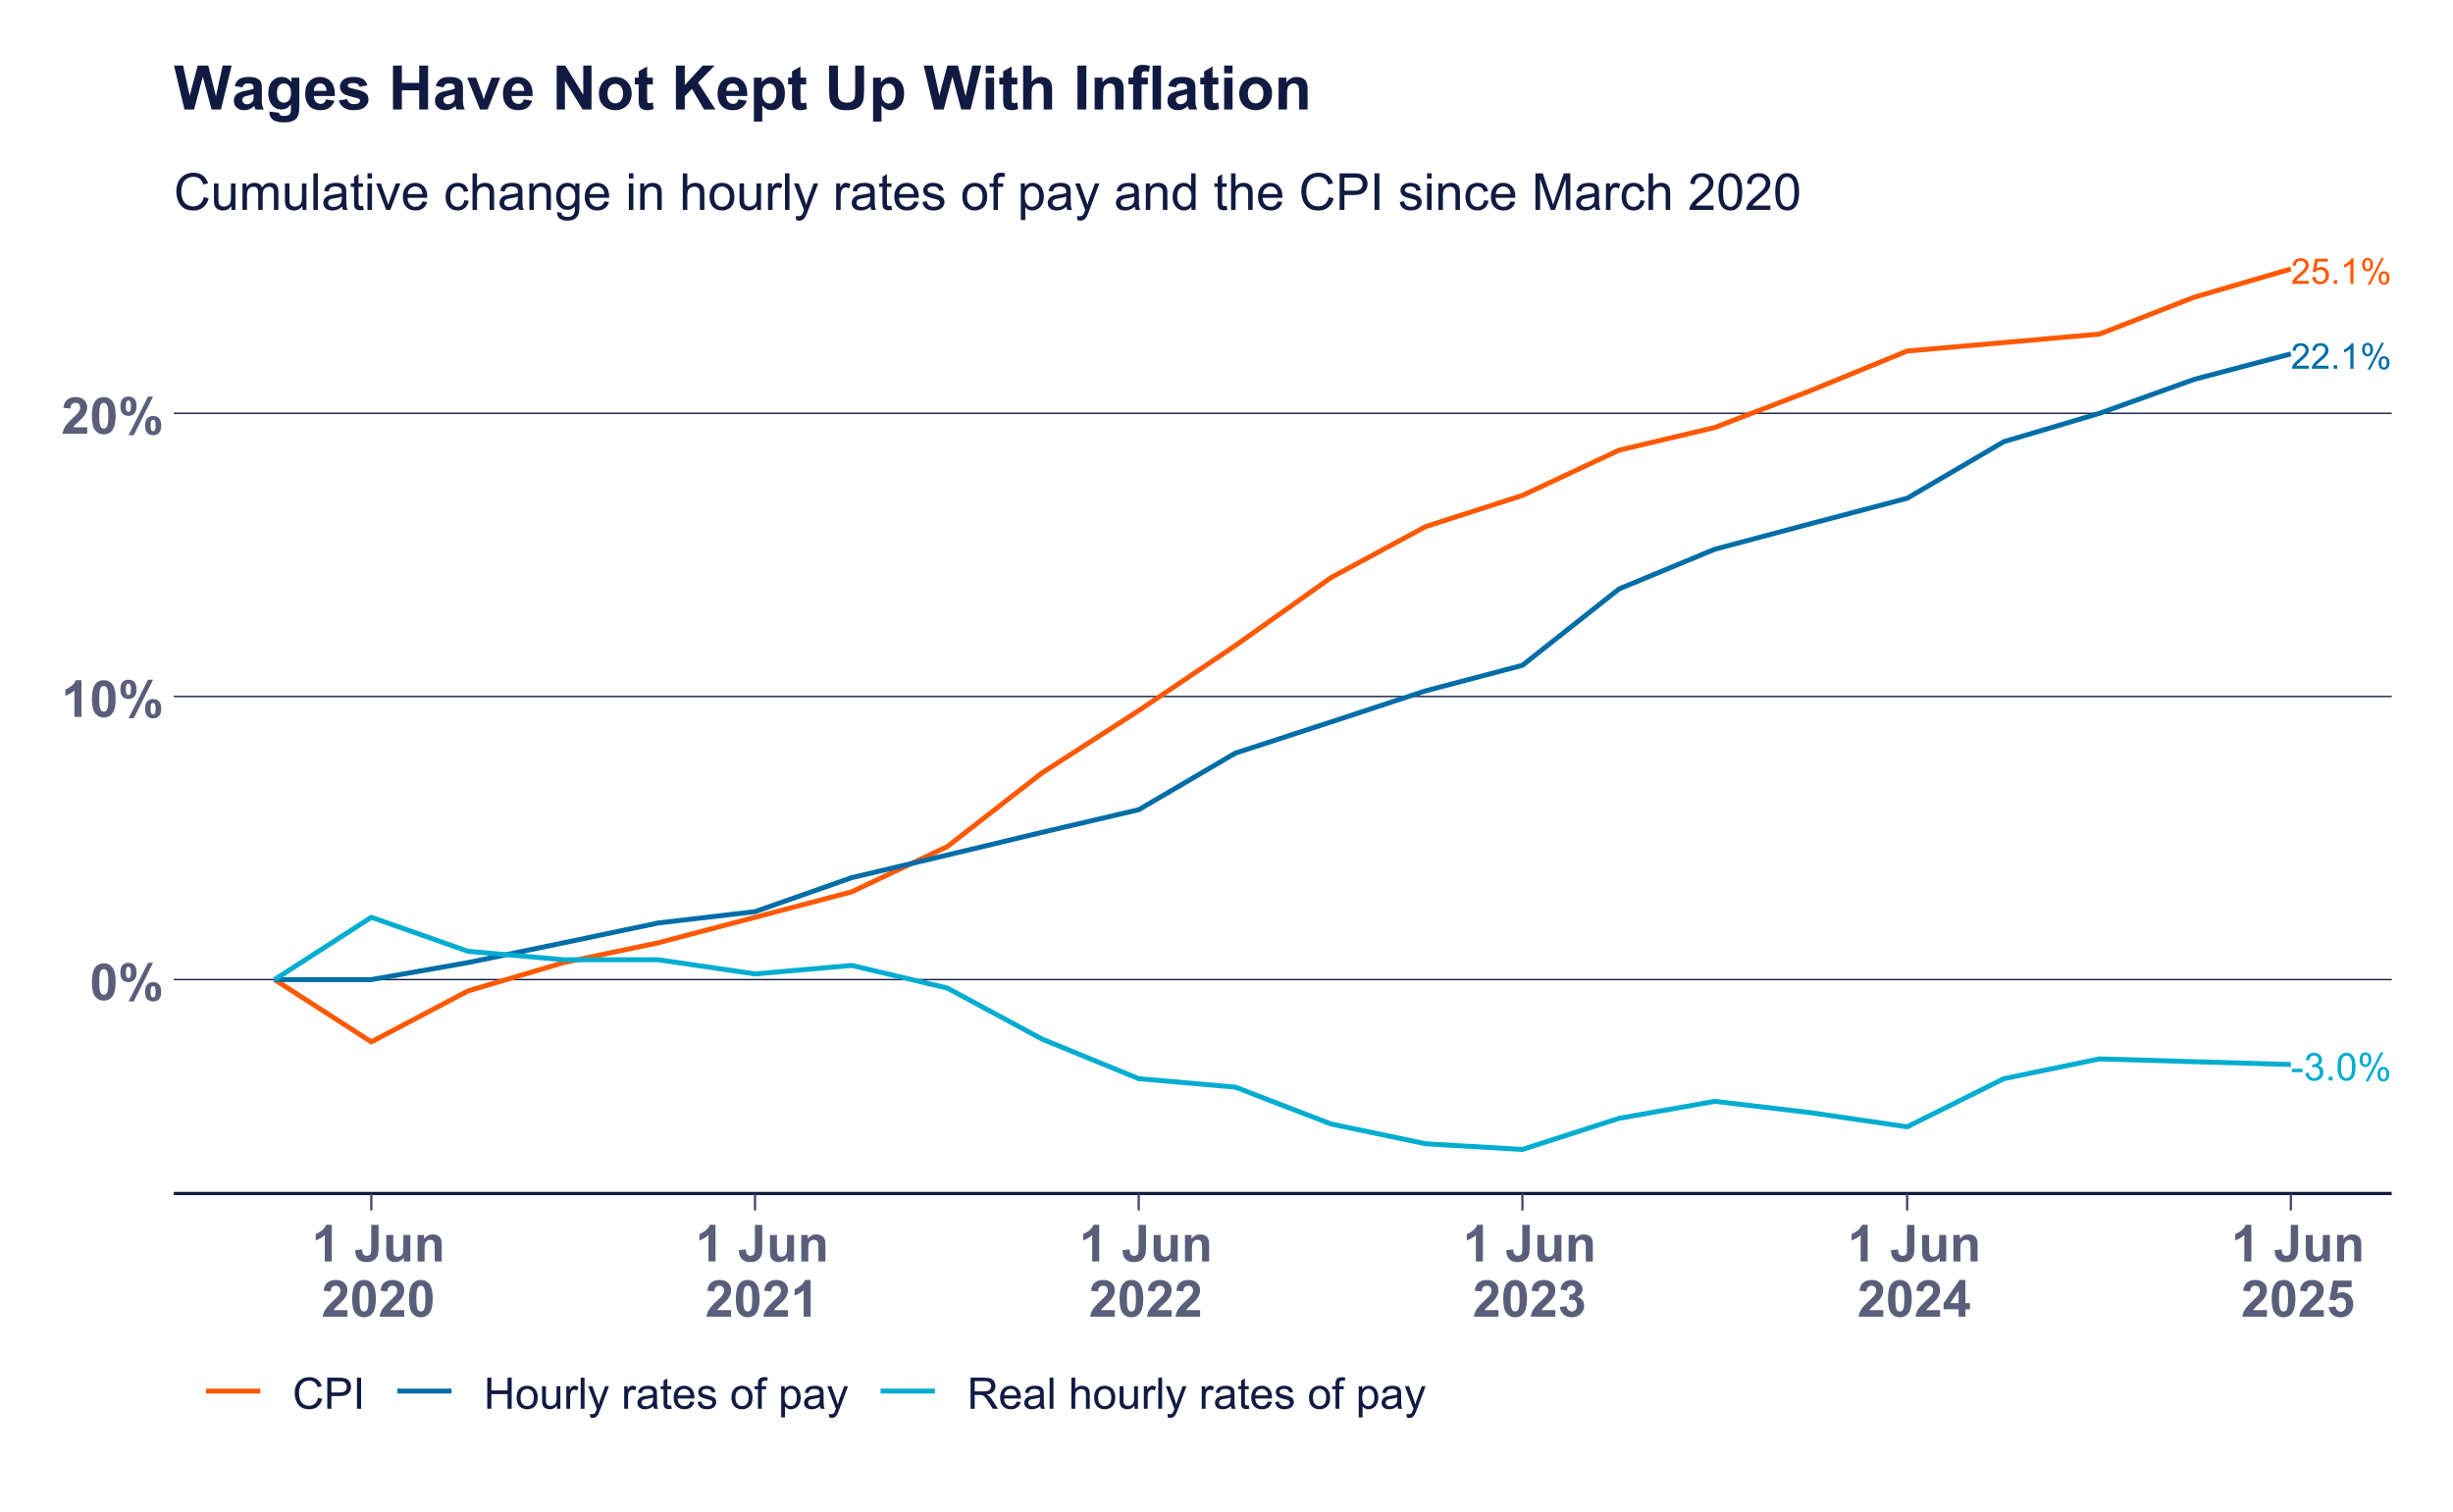 <?xml version="1.0" encoding="UTF-8"?>
<svg xmlns="http://www.w3.org/2000/svg" xmlns:xlink="http://www.w3.org/1999/xlink" width="576" height="355" viewBox="0 0 576 355">
<defs>
<g>
<g id="glyph-0-0">
<path d="M 0.289 -1.945 L 0.289 -2.746 L 2.734 -2.746 L 2.734 -1.945 Z M 0.289 -1.945 "/>
</g>
<g id="glyph-0-1">
<path d="M 0.379 -1.711 L 1.176 -1.82 C 1.27 -1.367 1.426 -1.043 1.645 -0.844 C 1.863 -0.645 2.133 -0.543 2.445 -0.543 C 2.82 -0.543 3.137 -0.676 3.395 -0.934 C 3.652 -1.191 3.781 -1.516 3.781 -1.898 C 3.781 -2.266 3.664 -2.566 3.426 -2.805 C 3.188 -3.039 2.883 -3.16 2.512 -3.16 C 2.363 -3.16 2.176 -3.129 1.953 -3.07 L 2.039 -3.77 C 2.094 -3.766 2.137 -3.762 2.168 -3.762 C 2.508 -3.762 2.812 -3.848 3.086 -4.027 C 3.355 -4.203 3.492 -4.477 3.492 -4.844 C 3.492 -5.137 3.391 -5.379 3.195 -5.57 C 2.996 -5.762 2.742 -5.859 2.43 -5.859 C 2.121 -5.859 1.863 -5.762 1.656 -5.566 C 1.449 -5.371 1.316 -5.078 1.258 -4.691 L 0.461 -4.832 C 0.559 -5.367 0.777 -5.781 1.125 -6.074 C 1.469 -6.367 1.898 -6.512 2.41 -6.512 C 2.766 -6.512 3.09 -6.438 3.391 -6.285 C 3.688 -6.133 3.914 -5.926 4.074 -5.664 C 4.23 -5.402 4.309 -5.121 4.309 -4.828 C 4.309 -4.547 4.234 -4.293 4.086 -4.062 C 3.934 -3.832 3.711 -3.648 3.414 -3.512 C 3.801 -3.426 4.098 -3.242 4.309 -2.961 C 4.523 -2.684 4.629 -2.336 4.629 -1.914 C 4.629 -1.348 4.422 -0.871 4.008 -0.477 C 3.598 -0.082 3.074 0.113 2.441 0.113 C 1.875 0.113 1.402 -0.055 1.023 -0.395 C 0.648 -0.734 0.434 -1.172 0.379 -1.711 Z M 0.379 -1.711 "/>
</g>
<g id="glyph-0-2">
<path d="M 0.824 0 L 0.824 -0.906 L 1.73 -0.906 L 1.73 0 Z M 0.824 0 "/>
</g>
<g id="glyph-0-3">
<path d="M 0.375 -3.199 C 0.375 -3.965 0.453 -4.582 0.613 -5.051 C 0.77 -5.52 1.004 -5.879 1.316 -6.133 C 1.629 -6.387 2.02 -6.512 2.492 -6.512 C 2.84 -6.512 3.145 -6.441 3.406 -6.305 C 3.668 -6.164 3.887 -5.961 4.059 -5.695 C 4.23 -5.434 4.363 -5.109 4.461 -4.73 C 4.559 -4.352 4.605 -3.844 4.605 -3.199 C 4.605 -2.438 4.527 -1.824 4.371 -1.355 C 4.215 -0.887 3.98 -0.527 3.672 -0.273 C 3.359 -0.016 2.965 0.109 2.492 0.109 C 1.867 0.109 1.375 -0.113 1.02 -0.562 C 0.59 -1.102 0.375 -1.98 0.375 -3.199 M 1.195 -3.199 C 1.195 -2.133 1.32 -1.426 1.57 -1.074 C 1.816 -0.719 2.125 -0.543 2.492 -0.543 C 2.855 -0.543 3.164 -0.723 3.414 -1.074 C 3.664 -1.43 3.789 -2.137 3.789 -3.199 C 3.789 -4.266 3.664 -4.977 3.414 -5.328 C 3.164 -5.68 2.855 -5.855 2.48 -5.855 C 2.117 -5.855 1.824 -5.699 1.605 -5.391 C 1.332 -4.992 1.195 -4.266 1.195 -3.199 Z M 1.195 -3.199 "/>
</g>
<g id="glyph-0-4">
<path d="M 0.527 -4.93 C 0.527 -5.391 0.645 -5.785 0.875 -6.109 C 1.109 -6.434 1.445 -6.598 1.891 -6.598 C 2.297 -6.598 2.633 -6.453 2.902 -6.16 C 3.168 -5.871 3.301 -5.445 3.301 -4.879 C 3.301 -4.332 3.164 -3.91 2.895 -3.613 C 2.625 -3.316 2.293 -3.168 1.898 -3.168 C 1.508 -3.168 1.18 -3.312 0.918 -3.605 C 0.656 -3.898 0.527 -4.34 0.527 -4.93 M 1.91 -6.047 C 1.715 -6.047 1.551 -5.965 1.418 -5.793 C 1.285 -5.621 1.223 -5.309 1.223 -4.848 C 1.223 -4.434 1.289 -4.141 1.422 -3.973 C 1.555 -3.801 1.719 -3.715 1.91 -3.715 C 2.113 -3.715 2.277 -3.801 2.41 -3.973 C 2.539 -4.145 2.605 -4.457 2.605 -4.91 C 2.605 -5.332 2.539 -5.625 2.406 -5.793 C 2.273 -5.965 2.109 -6.047 1.91 -6.047 M 1.914 0.238 L 5.465 -6.598 L 6.109 -6.598 L 2.574 0.238 L 1.914 0.238 M 4.723 -1.523 C 4.723 -1.988 4.836 -2.383 5.07 -2.707 C 5.305 -3.027 5.645 -3.191 6.09 -3.191 C 6.496 -3.191 6.832 -3.047 7.098 -2.754 C 7.367 -2.465 7.5 -2.035 7.5 -1.473 C 7.5 -0.926 7.363 -0.504 7.094 -0.207 C 6.824 0.09 6.492 0.238 6.094 0.238 C 5.699 0.238 5.375 0.094 5.113 -0.203 C 4.852 -0.496 4.723 -0.934 4.723 -1.523 M 6.109 -2.641 C 5.91 -2.641 5.742 -2.555 5.613 -2.387 C 5.48 -2.215 5.414 -1.898 5.414 -1.441 C 5.414 -1.031 5.48 -0.738 5.613 -0.566 C 5.746 -0.395 5.91 -0.309 6.105 -0.309 C 6.309 -0.309 6.477 -0.395 6.609 -0.566 C 6.738 -0.738 6.805 -1.051 6.805 -1.504 C 6.805 -1.922 6.738 -2.219 6.605 -2.387 C 6.473 -2.559 6.309 -2.641 6.109 -2.641 Z M 6.109 -2.641 "/>
</g>
<g id="glyph-1-0">
<path d="M 4.203 -0.707 L 4.203 0 L 0.254 0 C 0.246 -0.176 0.277 -0.348 0.34 -0.508 C 0.438 -0.777 0.602 -1.043 0.82 -1.305 C 1.043 -1.566 1.363 -1.867 1.781 -2.211 C 2.43 -2.742 2.871 -3.164 3.098 -3.477 C 3.328 -3.785 3.441 -4.082 3.441 -4.359 C 3.441 -4.648 3.336 -4.895 3.129 -5.094 C 2.922 -5.293 2.648 -5.395 2.316 -5.395 C 1.961 -5.395 1.68 -5.289 1.469 -5.074 C 1.254 -4.863 1.148 -4.57 1.145 -4.195 L 0.391 -4.273 C 0.441 -4.836 0.637 -5.262 0.973 -5.559 C 1.312 -5.852 1.766 -6 2.332 -6 C 2.906 -6 3.359 -5.84 3.691 -5.523 C 4.027 -5.207 4.195 -4.812 4.195 -4.34 C 4.195 -4.102 4.145 -3.867 4.047 -3.637 C 3.949 -3.406 3.789 -3.16 3.562 -2.906 C 3.332 -2.652 2.957 -2.301 2.43 -1.855 C 1.988 -1.484 1.707 -1.234 1.582 -1.102 C 1.457 -0.973 1.352 -0.84 1.273 -0.707 Z M 4.203 -0.707 "/>
</g>
<g id="glyph-1-1">
<path d="M 0.758 0 L 0.758 -0.836 L 1.594 -0.836 L 1.594 0 Z M 0.758 0 "/>
</g>
<g id="glyph-1-2">
<path d="M 3.109 0 L 2.375 0 L 2.375 -4.676 C 2.199 -4.508 1.969 -4.34 1.68 -4.172 C 1.395 -4 1.137 -3.875 0.91 -3.793 L 0.91 -4.5 C 1.32 -4.695 1.68 -4.926 1.984 -5.203 C 2.293 -5.477 2.512 -5.742 2.637 -6 L 3.109 -6 Z M 3.109 0 "/>
</g>
<g id="glyph-1-3">
<path d="M 0.484 -4.543 C 0.484 -4.969 0.594 -5.332 0.809 -5.629 C 1.023 -5.93 1.332 -6.078 1.742 -6.078 C 2.117 -6.078 2.426 -5.945 2.672 -5.676 C 2.918 -5.41 3.043 -5.016 3.043 -4.496 C 3.043 -3.992 2.918 -3.602 2.668 -3.328 C 2.418 -3.055 2.113 -2.918 1.75 -2.918 C 1.387 -2.918 1.086 -3.055 0.848 -3.324 C 0.605 -3.59 0.484 -3.996 0.484 -4.543 M 1.762 -5.574 C 1.578 -5.574 1.426 -5.492 1.305 -5.336 C 1.188 -5.18 1.125 -4.891 1.125 -4.469 C 1.125 -4.086 1.188 -3.816 1.309 -3.66 C 1.43 -3.504 1.582 -3.426 1.762 -3.426 C 1.945 -3.426 2.098 -3.504 2.219 -3.66 C 2.34 -3.816 2.402 -4.105 2.402 -4.523 C 2.402 -4.91 2.34 -5.184 2.219 -5.34 C 2.094 -5.496 1.941 -5.574 1.762 -5.574 M 1.766 0.219 L 5.035 -6.078 L 5.629 -6.078 L 2.371 0.219 L 1.766 0.219 M 4.352 -1.402 C 4.352 -1.832 4.457 -2.195 4.672 -2.492 C 4.887 -2.789 5.199 -2.938 5.609 -2.938 C 5.984 -2.938 6.293 -2.805 6.539 -2.539 C 6.785 -2.27 6.91 -1.875 6.91 -1.359 C 6.91 -0.852 6.785 -0.461 6.535 -0.191 C 6.289 0.082 5.98 0.219 5.613 0.219 C 5.25 0.219 4.949 0.086 4.711 -0.184 C 4.469 -0.457 4.352 -0.863 4.352 -1.402 M 5.629 -2.434 C 5.445 -2.434 5.293 -2.355 5.172 -2.195 C 5.051 -2.039 4.988 -1.75 4.988 -1.328 C 4.988 -0.949 5.051 -0.68 5.172 -0.523 C 5.297 -0.363 5.445 -0.285 5.625 -0.285 C 5.812 -0.285 5.969 -0.363 6.09 -0.523 C 6.211 -0.68 6.27 -0.969 6.27 -1.387 C 6.27 -1.773 6.207 -2.043 6.086 -2.199 C 5.965 -2.355 5.812 -2.434 5.629 -2.434 Z M 5.629 -2.434 "/>
</g>
<g id="glyph-1-4">
<path d="M 0.348 -1.566 L 1.117 -1.629 C 1.176 -1.254 1.305 -0.973 1.516 -0.785 C 1.723 -0.598 1.973 -0.5 2.266 -0.5 C 2.621 -0.5 2.918 -0.633 3.164 -0.902 C 3.406 -1.168 3.531 -1.52 3.531 -1.961 C 3.531 -2.379 3.414 -2.711 3.176 -2.953 C 2.941 -3.191 2.637 -3.312 2.254 -3.312 C 2.02 -3.312 1.805 -3.262 1.613 -3.152 C 1.426 -3.047 1.273 -2.906 1.164 -2.734 L 0.477 -2.824 L 1.055 -5.895 L 4.027 -5.895 L 4.027 -5.195 L 1.645 -5.195 L 1.32 -3.586 C 1.68 -3.836 2.055 -3.961 2.449 -3.961 C 2.973 -3.961 3.41 -3.781 3.77 -3.422 C 4.129 -3.059 4.309 -2.594 4.309 -2.027 C 4.309 -1.484 4.152 -1.02 3.836 -0.625 C 3.453 -0.141 2.93 0.102 2.266 0.102 C 1.723 0.102 1.281 -0.051 0.938 -0.355 C 0.59 -0.66 0.395 -1.062 0.348 -1.566 Z M 0.348 -1.566 "/>
</g>
<g id="glyph-2-0">
<path d="M 3.293 -8.625 C 4.125 -8.625 4.773 -8.328 5.242 -7.734 C 5.801 -7.031 6.082 -5.863 6.082 -4.234 C 6.082 -2.609 5.801 -1.441 5.238 -0.734 C 4.773 -0.148 4.125 0.148 3.293 0.148 C 2.457 0.148 1.781 -0.176 1.273 -0.816 C 0.758 -1.461 0.504 -2.605 0.504 -4.254 C 0.504 -5.871 0.785 -7.035 1.348 -7.746 C 1.812 -8.332 2.461 -8.625 3.293 -8.625 M 3.293 -7.258 C 3.094 -7.258 2.914 -7.195 2.758 -7.07 C 2.602 -6.941 2.48 -6.715 2.398 -6.387 C 2.281 -5.961 2.227 -5.242 2.227 -4.234 C 2.227 -3.227 2.277 -2.535 2.379 -2.16 C 2.48 -1.781 2.609 -1.531 2.762 -1.406 C 2.918 -1.281 3.094 -1.219 3.293 -1.219 C 3.492 -1.219 3.668 -1.281 3.828 -1.41 C 3.98 -1.535 4.102 -1.766 4.188 -2.094 C 4.301 -2.512 4.359 -3.227 4.359 -4.234 C 4.359 -5.242 4.309 -5.938 4.207 -6.312 C 4.105 -6.691 3.977 -6.941 3.824 -7.07 C 3.668 -7.195 3.492 -7.258 3.293 -7.258 Z M 3.293 -7.258 "/>
</g>
<g id="glyph-2-1">
<path d="M 0.523 -6.469 C 0.523 -7.238 0.691 -7.809 1.027 -8.18 C 1.367 -8.551 1.824 -8.734 2.402 -8.734 C 3 -8.734 3.469 -8.551 3.805 -8.184 C 4.145 -7.812 4.312 -7.242 4.312 -6.469 C 4.312 -5.699 4.145 -5.129 3.805 -4.758 C 3.469 -4.387 3.008 -4.203 2.43 -4.203 C 1.836 -4.203 1.367 -4.387 1.027 -4.754 C 0.691 -5.125 0.523 -5.695 0.523 -6.469 M 1.805 -6.48 C 1.805 -5.922 1.867 -5.547 2 -5.355 C 2.094 -5.215 2.23 -5.145 2.402 -5.145 C 2.578 -5.145 2.715 -5.215 2.812 -5.355 C 2.938 -5.547 3 -5.922 3 -6.48 C 3 -7.039 2.938 -7.414 2.812 -7.602 C 2.715 -7.742 2.578 -7.816 2.402 -7.816 C 2.23 -7.816 2.094 -7.746 2 -7.605 C 1.867 -7.414 1.805 -7.039 1.805 -6.48 M 3.656 0.328 L 2.438 0.328 L 7.016 -8.734 L 8.195 -8.734 L 3.656 0.328 M 6.316 -1.93 C 6.316 -2.695 6.484 -3.266 6.824 -3.641 C 7.16 -4.008 7.625 -4.195 8.211 -4.195 C 8.797 -4.195 9.262 -4.008 9.602 -3.641 C 9.938 -3.266 10.105 -2.695 10.109 -1.93 C 10.105 -1.156 9.938 -0.582 9.602 -0.211 C 9.262 0.16 8.805 0.344 8.227 0.344 C 7.629 0.344 7.16 0.16 6.824 -0.211 C 6.484 -0.582 6.316 -1.156 6.316 -1.93 M 7.602 -1.934 C 7.602 -1.375 7.664 -1 7.793 -0.812 C 7.891 -0.668 8.023 -0.598 8.195 -0.598 C 8.375 -0.598 8.508 -0.668 8.602 -0.809 C 8.73 -1 8.797 -1.375 8.797 -1.934 C 8.797 -2.492 8.73 -2.867 8.609 -3.059 C 8.508 -3.199 8.375 -3.27 8.195 -3.27 C 8.023 -3.27 7.887 -3.199 7.793 -3.059 C 7.664 -2.867 7.602 -2.492 7.602 -1.934 Z M 7.602 -1.934 "/>
</g>
<g id="glyph-2-2">
<path d="M 4.723 0 L 3.078 0 L 3.078 -6.203 C 2.473 -5.641 1.766 -5.227 0.949 -4.957 L 0.949 -6.453 C 1.379 -6.594 1.844 -6.859 2.352 -7.25 C 2.852 -7.645 3.199 -8.102 3.387 -8.625 L 4.723 -8.625 Z M 4.723 0 "/>
</g>
<g id="glyph-2-3">
<path d="M 6.07 -1.531 L 6.07 0 L 0.297 0 C 0.359 -0.578 0.547 -1.125 0.859 -1.645 C 1.172 -2.16 1.793 -2.848 2.711 -3.703 C 3.453 -4.395 3.91 -4.863 4.078 -5.109 C 4.305 -5.449 4.418 -5.785 4.418 -6.117 C 4.418 -6.484 4.32 -6.766 4.121 -6.965 C 3.926 -7.16 3.652 -7.258 3.305 -7.258 C 2.961 -7.258 2.688 -7.156 2.484 -6.949 C 2.281 -6.742 2.164 -6.398 2.133 -5.918 L 0.492 -6.082 C 0.59 -6.988 0.898 -7.637 1.414 -8.031 C 1.93 -8.426 2.57 -8.625 3.344 -8.625 C 4.191 -8.625 4.859 -8.398 5.344 -7.938 C 5.828 -7.484 6.07 -6.914 6.07 -6.234 C 6.07 -5.848 6 -5.48 5.863 -5.129 C 5.723 -4.781 5.504 -4.414 5.203 -4.031 C 5.004 -3.777 4.645 -3.41 4.125 -2.938 C 3.605 -2.457 3.277 -2.141 3.137 -1.984 C 3 -1.828 2.887 -1.676 2.801 -1.531 Z M 6.07 -1.531 "/>
</g>
<g id="glyph-2-4">
</g>
<g id="glyph-2-5">
<path d="M 3.973 -8.59 L 5.703 -8.59 L 5.703 -3.152 C 5.703 -2.441 5.637 -1.895 5.516 -1.512 C 5.344 -1.012 5.039 -0.609 4.602 -0.309 C 4.156 -0.004 3.574 0.148 2.852 0.148 C 2.004 0.148 1.352 -0.09 0.898 -0.566 C 0.438 -1.039 0.207 -1.734 0.203 -2.656 L 1.84 -2.844 C 1.859 -2.352 1.93 -2 2.055 -1.797 C 2.242 -1.488 2.527 -1.336 2.914 -1.336 C 3.297 -1.336 3.57 -1.445 3.734 -1.668 C 3.891 -1.887 3.973 -2.344 3.973 -3.039 Z M 3.973 -8.59 "/>
</g>
<g id="glyph-2-6">
<path d="M 4.957 0 L 4.957 -0.93 C 4.73 -0.598 4.434 -0.336 4.062 -0.148 C 3.695 0.043 3.305 0.141 2.895 0.141 C 2.477 0.141 2.102 0.047 1.77 -0.133 C 1.438 -0.316 1.195 -0.574 1.047 -0.906 C 0.898 -1.238 0.828 -1.699 0.828 -2.285 L 0.828 -6.223 L 2.473 -6.223 L 2.473 -3.363 C 2.473 -2.488 2.504 -1.953 2.562 -1.754 C 2.625 -1.559 2.734 -1.402 2.895 -1.285 C 3.055 -1.172 3.258 -1.113 3.504 -1.113 C 3.785 -1.113 4.039 -1.191 4.258 -1.344 C 4.484 -1.5 4.633 -1.691 4.719 -1.918 C 4.797 -2.148 4.84 -2.707 4.84 -3.598 L 4.84 -6.223 L 6.484 -6.223 L 6.484 0 Z M 4.957 0 "/>
</g>
<g id="glyph-2-7">
<path d="M 6.523 0 L 4.875 0 L 4.875 -3.176 C 4.875 -3.848 4.84 -4.281 4.77 -4.48 C 4.699 -4.676 4.586 -4.828 4.426 -4.938 C 4.27 -5.047 4.078 -5.102 3.855 -5.102 C 3.57 -5.102 3.312 -5.023 3.086 -4.867 C 2.859 -4.711 2.707 -4.508 2.621 -4.25 C 2.539 -3.992 2.496 -3.512 2.496 -2.82 L 2.496 0 L 0.852 0 L 0.852 -6.223 L 2.379 -6.223 L 2.379 -5.309 C 2.922 -6.012 3.605 -6.363 4.43 -6.363 C 4.793 -6.363 5.125 -6.297 5.426 -6.168 C 5.727 -6.035 5.953 -5.867 6.109 -5.664 C 6.262 -5.461 6.371 -5.23 6.43 -4.977 C 6.492 -4.715 6.523 -4.348 6.523 -3.867 Z M 6.523 0 "/>
</g>
<g id="glyph-2-8">
<path d="M 0.453 -2.281 L 2.047 -2.473 C 2.094 -2.066 2.234 -1.754 2.453 -1.539 C 2.68 -1.324 2.945 -1.219 3.266 -1.219 C 3.602 -1.219 3.891 -1.348 4.121 -1.605 C 4.355 -1.863 4.469 -2.211 4.469 -2.648 C 4.469 -3.062 4.359 -3.391 4.137 -3.633 C 3.914 -3.875 3.641 -3.996 3.32 -3.996 C 3.109 -3.996 2.859 -3.953 2.566 -3.875 L 2.75 -5.215 C 3.195 -5.203 3.531 -5.301 3.766 -5.504 C 4 -5.711 4.117 -5.984 4.117 -6.32 C 4.117 -6.609 4.031 -6.84 3.859 -7.016 C 3.688 -7.184 3.461 -7.273 3.176 -7.273 C 2.895 -7.273 2.656 -7.172 2.453 -6.977 C 2.258 -6.781 2.133 -6.5 2.094 -6.125 L 0.574 -6.383 C 0.68 -6.898 0.84 -7.316 1.051 -7.625 C 1.266 -7.938 1.562 -8.18 1.941 -8.359 C 2.324 -8.535 2.75 -8.625 3.223 -8.625 C 4.031 -8.625 4.68 -8.367 5.168 -7.852 C 5.57 -7.43 5.773 -6.953 5.773 -6.422 C 5.773 -5.668 5.359 -5.066 4.535 -4.617 C 5.027 -4.512 5.422 -4.273 5.715 -3.906 C 6.012 -3.539 6.156 -3.098 6.156 -2.578 C 6.156 -1.824 5.883 -1.18 5.332 -0.648 C 4.781 -0.121 4.094 0.148 3.273 0.148 C 2.496 0.148 1.852 -0.078 1.344 -0.523 C 0.828 -0.973 0.531 -1.555 0.453 -2.281 Z M 0.453 -2.281 "/>
</g>
<g id="glyph-2-9">
<path d="M 3.738 0 L 3.738 -1.727 L 0.223 -1.727 L 0.223 -3.172 L 3.949 -8.625 L 5.332 -8.625 L 5.332 -3.176 L 6.398 -3.176 L 6.398 -1.727 L 5.332 -1.727 L 5.332 0 L 3.738 0 M 3.738 -3.176 L 3.738 -6.109 L 1.766 -3.176 Z M 3.738 -3.176 "/>
</g>
<g id="glyph-2-10">
<path d="M 0.531 -2.211 L 2.172 -2.379 C 2.219 -2.008 2.359 -1.715 2.59 -1.496 C 2.82 -1.281 3.086 -1.172 3.387 -1.172 C 3.73 -1.172 4.02 -1.312 4.258 -1.59 C 4.496 -1.871 4.617 -2.289 4.617 -2.852 C 4.617 -3.383 4.5 -3.777 4.262 -4.039 C 4.027 -4.305 3.719 -4.438 3.34 -4.438 C 2.867 -4.438 2.445 -4.227 2.07 -3.809 L 0.734 -4 L 1.578 -8.473 L 5.93 -8.473 L 5.93 -6.93 L 2.824 -6.93 L 2.566 -5.473 C 2.934 -5.656 3.309 -5.746 3.691 -5.75 C 4.422 -5.746 5.039 -5.48 5.547 -4.953 C 6.055 -4.418 6.312 -3.73 6.312 -2.883 C 6.312 -2.176 6.105 -1.543 5.695 -0.992 C 5.137 -0.234 4.359 0.148 3.367 0.148 C 2.574 0.148 1.93 -0.066 1.43 -0.492 C 0.93 -0.918 0.629 -1.488 0.531 -2.211 Z M 0.531 -2.211 "/>
</g>
<g id="glyph-3-0">
<path d="M 5.996 -2.559 L 6.961 -2.316 C 6.762 -1.523 6.395 -0.918 5.871 -0.5 C 5.344 -0.082 4.699 0.125 3.941 0.125 C 3.152 0.125 2.512 -0.035 2.02 -0.355 C 1.527 -0.676 1.152 -1.141 0.895 -1.75 C 0.637 -2.355 0.508 -3.008 0.508 -3.707 C 0.508 -4.465 0.652 -5.129 0.945 -5.695 C 1.234 -6.262 1.648 -6.691 2.184 -6.984 C 2.719 -7.277 3.309 -7.426 3.953 -7.426 C 4.684 -7.426 5.301 -7.238 5.797 -6.867 C 6.297 -6.496 6.641 -5.973 6.84 -5.301 L 5.887 -5.074 C 5.719 -5.605 5.473 -5.992 5.148 -6.234 C 4.828 -6.477 4.422 -6.598 3.934 -6.598 C 3.375 -6.598 2.906 -6.465 2.527 -6.195 C 2.152 -5.926 1.887 -5.566 1.734 -5.113 C 1.582 -4.66 1.504 -4.191 1.504 -3.711 C 1.504 -3.09 1.594 -2.547 1.777 -2.086 C 1.957 -1.621 2.238 -1.273 2.621 -1.047 C 3 -0.816 3.414 -0.703 3.859 -0.703 C 4.402 -0.703 4.859 -0.859 5.234 -1.172 C 5.609 -1.484 5.863 -1.945 5.996 -2.559 Z M 5.996 -2.559 "/>
</g>
<g id="glyph-3-1">
<path d="M 0.785 0 L 0.785 -7.301 L 3.543 -7.301 C 4.027 -7.301 4.395 -7.277 4.652 -7.23 C 5.012 -7.172 5.312 -7.059 5.555 -6.891 C 5.797 -6.723 5.992 -6.488 6.137 -6.188 C 6.285 -5.883 6.359 -5.551 6.359 -5.191 C 6.359 -4.57 6.164 -4.043 5.766 -3.613 C 5.371 -3.184 4.66 -2.969 3.625 -2.969 L 1.754 -2.969 L 1.754 0 L 0.785 0 M 1.754 -3.828 L 3.641 -3.828 C 4.266 -3.828 4.707 -3.945 4.969 -4.18 C 5.234 -4.41 5.363 -4.738 5.363 -5.16 C 5.363 -5.465 5.285 -5.727 5.133 -5.945 C 4.977 -6.16 4.773 -6.305 4.523 -6.375 C 4.359 -6.418 4.059 -6.441 3.621 -6.441 L 1.754 -6.441 Z M 1.754 -3.828 "/>
</g>
<g id="glyph-3-2">
<path d="M 0.953 0 L 0.953 -7.301 L 1.918 -7.301 L 1.918 0 Z M 0.953 0 "/>
</g>
<g id="glyph-3-3">
<path d="M 0.816 0 L 0.816 -7.301 L 1.781 -7.301 L 1.781 -4.305 L 5.578 -4.305 L 5.578 -7.301 L 6.543 -7.301 L 6.543 0 L 5.578 0 L 5.578 -3.441 L 1.781 -3.441 L 1.781 0 Z M 0.816 0 "/>
</g>
<g id="glyph-3-4">
<path d="M 0.34 -2.645 C 0.34 -3.625 0.609 -4.348 1.156 -4.82 C 1.609 -5.211 2.164 -5.41 2.82 -5.41 C 3.547 -5.41 4.141 -5.172 4.602 -4.695 C 5.062 -4.219 5.293 -3.559 5.293 -2.719 C 5.293 -2.039 5.191 -1.504 4.988 -1.113 C 4.785 -0.723 4.488 -0.422 4.098 -0.203 C 3.707 0.012 3.281 0.121 2.82 0.121 C 2.078 0.121 1.48 -0.117 1.023 -0.594 C 0.566 -1.066 0.34 -1.75 0.34 -2.645 M 1.262 -2.645 C 1.262 -1.969 1.406 -1.461 1.703 -1.125 C 2 -0.785 2.371 -0.617 2.82 -0.617 C 3.266 -0.617 3.633 -0.785 3.93 -1.125 C 4.227 -1.465 4.371 -1.98 4.371 -2.676 C 4.371 -3.328 4.223 -3.824 3.926 -4.16 C 3.629 -4.5 3.262 -4.668 2.82 -4.668 C 2.371 -4.668 2 -4.5 1.703 -4.164 C 1.406 -3.828 1.262 -3.32 1.262 -2.645 Z M 1.262 -2.645 "/>
</g>
<g id="glyph-3-5">
<path d="M 4.141 0 L 4.141 -0.777 C 3.727 -0.18 3.168 0.121 2.461 0.121 C 2.148 0.121 1.855 0.059 1.586 -0.059 C 1.316 -0.18 1.113 -0.328 0.984 -0.512 C 0.852 -0.691 0.762 -0.914 0.707 -1.176 C 0.672 -1.352 0.652 -1.629 0.652 -2.012 L 0.652 -5.289 L 1.551 -5.289 L 1.551 -2.355 C 1.551 -1.887 1.566 -1.57 1.605 -1.41 C 1.66 -1.172 1.781 -0.988 1.961 -0.855 C 2.145 -0.719 2.371 -0.652 2.641 -0.652 C 2.91 -0.652 3.16 -0.723 3.398 -0.859 C 3.633 -0.996 3.801 -1.184 3.898 -1.422 C 3.996 -1.66 4.043 -2.004 4.043 -2.457 L 4.043 -5.289 L 4.941 -5.289 L 4.941 0 Z M 4.141 0 "/>
</g>
<g id="glyph-3-6">
<path d="M 0.664 0 L 0.664 -5.289 L 1.469 -5.289 L 1.469 -4.488 C 1.676 -4.863 1.863 -5.109 2.039 -5.23 C 2.215 -5.348 2.406 -5.41 2.613 -5.41 C 2.918 -5.41 3.223 -5.312 3.535 -5.121 L 3.227 -4.289 C 3.008 -4.418 2.789 -4.48 2.57 -4.484 C 2.375 -4.48 2.199 -4.422 2.043 -4.305 C 1.887 -4.188 1.773 -4.023 1.707 -3.816 C 1.609 -3.496 1.559 -3.148 1.559 -2.77 L 1.559 0 Z M 0.664 0 "/>
</g>
<g id="glyph-3-7">
<path d="M 0.652 0 L 0.652 -7.301 L 1.551 -7.301 L 1.551 0 Z M 0.652 0 "/>
</g>
<g id="glyph-3-8">
<path d="M 0.633 2.035 L 0.531 1.195 C 0.73 1.25 0.898 1.273 1.047 1.273 C 1.246 1.273 1.406 1.242 1.523 1.176 C 1.645 1.109 1.742 1.016 1.816 0.895 C 1.875 0.809 1.965 0.586 2.094 0.23 C 2.109 0.18 2.137 0.105 2.172 0.012 L 0.164 -5.289 L 1.129 -5.289 L 2.23 -2.227 C 2.375 -1.836 2.5 -1.43 2.613 -1 C 2.719 -1.414 2.84 -1.816 2.984 -2.207 L 4.113 -5.289 L 5.012 -5.289 L 3 0.09 C 2.781 0.672 2.613 1.07 2.496 1.289 C 2.336 1.586 2.152 1.801 1.949 1.941 C 1.742 2.078 1.496 2.148 1.211 2.148 C 1.039 2.148 0.844 2.109 0.633 2.035 Z M 0.633 2.035 "/>
</g>
<g id="glyph-3-9">
</g>
<g id="glyph-3-10">
<path d="M 4.125 -0.652 C 3.793 -0.371 3.473 -0.172 3.164 -0.055 C 2.859 0.062 2.527 0.121 2.176 0.121 C 1.594 0.121 1.148 -0.023 0.836 -0.305 C 0.523 -0.59 0.367 -0.953 0.367 -1.395 C 0.367 -1.652 0.426 -1.891 0.547 -2.105 C 0.664 -2.32 0.816 -2.492 1.008 -2.621 C 1.199 -2.75 1.414 -2.848 1.652 -2.914 C 1.828 -2.961 2.094 -3.004 2.449 -3.047 C 3.176 -3.133 3.707 -3.238 4.051 -3.355 C 4.051 -3.48 4.055 -3.559 4.055 -3.59 C 4.055 -3.957 3.969 -4.215 3.801 -4.363 C 3.57 -4.566 3.23 -4.668 2.777 -4.668 C 2.355 -4.668 2.047 -4.594 1.844 -4.445 C 1.645 -4.297 1.496 -4.035 1.398 -3.66 L 0.523 -3.781 C 0.602 -4.156 0.734 -4.457 0.918 -4.688 C 1.098 -4.918 1.363 -5.098 1.707 -5.223 C 2.055 -5.348 2.453 -5.41 2.91 -5.41 C 3.359 -5.41 3.727 -5.355 4.008 -5.25 C 4.293 -5.145 4.5 -5.008 4.633 -4.848 C 4.766 -4.688 4.859 -4.484 4.91 -4.238 C 4.941 -4.086 4.957 -3.809 4.957 -3.41 L 4.957 -2.215 C 4.957 -1.383 4.977 -0.855 5.012 -0.637 C 5.051 -0.414 5.125 -0.203 5.238 0 L 4.305 0 C 4.211 -0.188 4.148 -0.402 4.125 -0.652 M 4.051 -2.656 C 3.723 -2.523 3.234 -2.41 2.586 -2.316 C 2.215 -2.262 1.957 -2.203 1.805 -2.137 C 1.648 -2.07 1.531 -1.973 1.449 -1.844 C 1.367 -1.719 1.324 -1.574 1.324 -1.418 C 1.324 -1.18 1.414 -0.98 1.598 -0.82 C 1.777 -0.664 2.043 -0.582 2.391 -0.582 C 2.734 -0.582 3.043 -0.66 3.312 -0.809 C 3.582 -0.961 3.777 -1.168 3.906 -1.43 C 4 -1.633 4.051 -1.93 4.051 -2.324 Z M 4.051 -2.656 "/>
</g>
<g id="glyph-3-11">
<path d="M 2.629 -0.801 L 2.758 -0.012 C 2.508 0.043 2.281 0.07 2.082 0.07 C 1.758 0.07 1.504 0.02 1.324 -0.086 C 1.145 -0.188 1.02 -0.324 0.945 -0.492 C 0.875 -0.66 0.836 -1.012 0.836 -1.551 L 0.836 -4.594 L 0.18 -4.594 L 0.18 -5.289 L 0.836 -5.289 L 0.836 -6.598 L 1.727 -7.137 L 1.727 -5.289 L 2.629 -5.289 L 2.629 -4.594 L 1.727 -4.594 L 1.727 -1.5 C 1.727 -1.242 1.742 -1.078 1.777 -1.008 C 1.809 -0.934 1.859 -0.875 1.93 -0.832 C 2 -0.789 2.102 -0.766 2.234 -0.766 C 2.336 -0.766 2.469 -0.777 2.629 -0.801 Z M 2.629 -0.801 "/>
</g>
<g id="glyph-3-12">
<path d="M 4.293 -1.703 L 5.219 -1.59 C 5.074 -1.047 4.805 -0.629 4.406 -0.328 C 4.012 -0.031 3.508 0.121 2.895 0.121 C 2.121 0.121 1.508 -0.117 1.055 -0.594 C 0.602 -1.07 0.375 -1.738 0.375 -2.602 C 0.375 -3.488 0.602 -4.18 1.062 -4.672 C 1.52 -5.164 2.113 -5.41 2.844 -5.41 C 3.551 -5.41 4.129 -5.168 4.578 -4.688 C 5.023 -4.207 5.25 -3.527 5.25 -2.656 C 5.25 -2.602 5.246 -2.523 5.246 -2.414 L 1.301 -2.414 C 1.332 -1.836 1.496 -1.391 1.793 -1.082 C 2.09 -0.773 2.457 -0.617 2.898 -0.617 C 3.227 -0.617 3.508 -0.703 3.742 -0.875 C 3.973 -1.051 4.156 -1.324 4.293 -1.703 M 1.352 -3.152 L 4.305 -3.152 C 4.262 -3.598 4.148 -3.93 3.965 -4.152 C 3.68 -4.5 3.309 -4.672 2.855 -4.672 C 2.441 -4.672 2.098 -4.535 1.816 -4.258 C 1.535 -3.984 1.379 -3.613 1.352 -3.152 Z M 1.352 -3.152 "/>
</g>
<g id="glyph-3-13">
<path d="M 0.312 -1.578 L 1.199 -1.719 C 1.25 -1.363 1.391 -1.09 1.617 -0.902 C 1.844 -0.711 2.16 -0.617 2.57 -0.617 C 2.98 -0.617 3.285 -0.703 3.484 -0.867 C 3.684 -1.035 3.785 -1.234 3.785 -1.461 C 3.785 -1.66 3.695 -1.82 3.52 -1.938 C 3.398 -2.016 3.094 -2.117 2.605 -2.242 C 1.949 -2.406 1.492 -2.551 1.238 -2.672 C 0.984 -2.793 0.793 -2.961 0.66 -3.176 C 0.527 -3.391 0.465 -3.625 0.465 -3.883 C 0.465 -4.121 0.516 -4.34 0.625 -4.539 C 0.734 -4.742 0.879 -4.906 1.066 -5.039 C 1.207 -5.145 1.395 -5.23 1.637 -5.301 C 1.875 -5.375 2.137 -5.41 2.41 -5.41 C 2.824 -5.41 3.191 -5.348 3.504 -5.23 C 3.816 -5.109 4.051 -4.949 4.199 -4.742 C 4.348 -4.539 4.449 -4.266 4.508 -3.926 L 3.629 -3.805 C 3.59 -4.078 3.477 -4.289 3.285 -4.441 C 3.094 -4.594 2.824 -4.672 2.477 -4.672 C 2.062 -4.672 1.77 -4.605 1.594 -4.469 C 1.418 -4.332 1.328 -4.172 1.328 -3.988 C 1.328 -3.875 1.367 -3.77 1.438 -3.676 C 1.512 -3.578 1.625 -3.5 1.781 -3.438 C 1.871 -3.402 2.137 -3.328 2.574 -3.207 C 3.211 -3.039 3.652 -2.898 3.902 -2.793 C 4.152 -2.684 4.348 -2.527 4.492 -2.32 C 4.637 -2.113 4.707 -1.859 4.707 -1.555 C 4.707 -1.254 4.621 -0.973 4.445 -0.711 C 4.27 -0.445 4.02 -0.242 3.691 -0.098 C 3.363 0.047 2.988 0.121 2.574 0.121 C 1.887 0.121 1.363 -0.023 1.004 -0.309 C 0.645 -0.594 0.414 -1.02 0.312 -1.578 Z M 0.312 -1.578 "/>
</g>
<g id="glyph-3-14">
<path d="M 0.887 0 L 0.887 -4.594 L 0.094 -4.594 L 0.094 -5.289 L 0.887 -5.289 L 0.887 -5.852 C 0.887 -6.207 0.918 -6.473 0.98 -6.645 C 1.066 -6.875 1.219 -7.066 1.438 -7.211 C 1.656 -7.355 1.957 -7.426 2.352 -7.426 C 2.602 -7.426 2.883 -7.395 3.188 -7.336 L 3.055 -6.555 C 2.867 -6.586 2.691 -6.605 2.523 -6.605 C 2.254 -6.605 2.059 -6.547 1.949 -6.43 C 1.836 -6.312 1.777 -6.098 1.777 -5.777 L 1.777 -5.289 L 2.809 -5.289 L 2.809 -4.594 L 1.777 -4.594 L 1.777 0 Z M 0.887 0 "/>
</g>
<g id="glyph-3-15">
<path d="M 0.672 2.027 L 0.672 -5.289 L 1.488 -5.289 L 1.488 -4.602 C 1.684 -4.871 1.898 -5.074 2.141 -5.207 C 2.383 -5.34 2.68 -5.41 3.023 -5.41 C 3.477 -5.41 3.875 -5.293 4.219 -5.059 C 4.562 -4.828 4.824 -4.5 5 -4.078 C 5.176 -3.652 5.266 -3.188 5.266 -2.684 C 5.266 -2.145 5.168 -1.656 4.973 -1.223 C 4.777 -0.789 4.496 -0.457 4.125 -0.227 C 3.758 0.004 3.367 0.121 2.957 0.121 C 2.66 0.121 2.391 0.055 2.152 -0.07 C 1.918 -0.195 1.723 -0.355 1.57 -0.547 L 1.57 2.027 L 0.672 2.027 M 1.484 -2.613 C 1.484 -1.934 1.621 -1.43 1.898 -1.105 C 2.172 -0.781 2.508 -0.617 2.898 -0.617 C 3.297 -0.617 3.637 -0.785 3.922 -1.125 C 4.207 -1.461 4.348 -1.98 4.348 -2.688 C 4.348 -3.363 4.211 -3.867 3.934 -4.203 C 3.656 -4.539 3.324 -4.707 2.938 -4.707 C 2.555 -4.707 2.219 -4.527 1.926 -4.172 C 1.633 -3.812 1.484 -3.297 1.484 -2.613 Z M 1.484 -2.613 "/>
</g>
<g id="glyph-3-16">
<path d="M 0.801 0 L 0.801 -7.301 L 4.039 -7.301 C 4.691 -7.301 5.184 -7.234 5.523 -7.105 C 5.863 -6.973 6.133 -6.742 6.336 -6.41 C 6.539 -6.078 6.641 -5.711 6.641 -5.309 C 6.641 -4.793 6.473 -4.355 6.137 -4 C 5.801 -3.645 5.281 -3.418 4.582 -3.32 C 4.836 -3.199 5.031 -3.078 5.164 -2.957 C 5.445 -2.699 5.715 -2.375 5.965 -1.988 L 7.238 0 L 6.02 0 L 5.055 -1.52 C 4.773 -1.957 4.539 -2.293 4.359 -2.523 C 4.176 -2.758 4.012 -2.922 3.867 -3.012 C 3.723 -3.105 3.574 -3.172 3.426 -3.207 C 3.316 -3.23 3.137 -3.242 2.891 -3.242 L 1.77 -3.242 L 1.77 0 L 0.801 0 M 1.77 -4.078 L 3.844 -4.078 C 4.285 -4.078 4.633 -4.125 4.883 -4.215 C 5.129 -4.309 5.32 -4.453 5.449 -4.652 C 5.578 -4.855 5.645 -5.074 5.645 -5.309 C 5.645 -5.656 5.516 -5.938 5.266 -6.16 C 5.016 -6.383 4.621 -6.496 4.078 -6.496 L 1.77 -6.496 Z M 1.77 -4.078 "/>
</g>
<g id="glyph-3-17">
<path d="M 0.672 0 L 0.672 -7.301 L 1.57 -7.301 L 1.57 -4.68 C 1.988 -5.168 2.516 -5.41 3.152 -5.41 C 3.543 -5.41 3.883 -5.332 4.172 -5.176 C 4.461 -5.023 4.668 -4.809 4.793 -4.539 C 4.918 -4.266 4.98 -3.871 4.98 -3.352 L 4.98 0 L 4.086 0 L 4.086 -3.352 C 4.086 -3.801 3.988 -4.125 3.793 -4.332 C 3.598 -4.535 3.324 -4.637 2.969 -4.637 C 2.703 -4.637 2.453 -4.566 2.219 -4.43 C 1.984 -4.293 1.816 -4.105 1.719 -3.871 C 1.617 -3.633 1.57 -3.309 1.57 -2.895 L 1.57 0 Z M 0.672 0 "/>
</g>
<g id="glyph-4-0">
<path d="M 7.055 -3.012 L 8.191 -2.727 C 7.953 -1.789 7.523 -1.078 6.906 -0.59 C 6.285 -0.098 5.527 0.148 4.633 0.148 C 3.711 0.148 2.957 -0.043 2.375 -0.418 C 1.797 -0.797 1.355 -1.344 1.051 -2.055 C 0.75 -2.77 0.598 -3.539 0.598 -4.359 C 0.598 -5.254 0.77 -6.035 1.109 -6.699 C 1.453 -7.367 1.938 -7.871 2.57 -8.219 C 3.199 -8.562 3.895 -8.734 4.652 -8.734 C 5.512 -8.734 6.234 -8.516 6.82 -8.078 C 7.406 -7.641 7.812 -7.027 8.047 -6.234 L 6.926 -5.969 C 6.727 -6.594 6.438 -7.051 6.059 -7.336 C 5.68 -7.621 5.203 -7.766 4.629 -7.766 C 3.969 -7.766 3.418 -7.605 2.973 -7.289 C 2.531 -6.973 2.219 -6.547 2.039 -6.016 C 1.859 -5.48 1.77 -4.93 1.77 -4.367 C 1.77 -3.633 1.875 -2.996 2.09 -2.453 C 2.301 -1.906 2.633 -1.5 3.082 -1.23 C 3.531 -0.961 4.016 -0.828 4.539 -0.828 C 5.176 -0.828 5.715 -1.008 6.156 -1.375 C 6.598 -1.742 6.898 -2.289 7.055 -3.012 Z M 7.055 -3.012 "/>
</g>
<g id="glyph-4-1">
<path d="M 4.867 0 L 4.867 -0.914 C 4.383 -0.211 3.727 0.141 2.895 0.141 C 2.527 0.141 2.184 0.07 1.867 -0.07 C 1.547 -0.211 1.312 -0.387 1.156 -0.602 C 1.004 -0.812 0.895 -1.074 0.832 -1.383 C 0.789 -1.59 0.766 -1.918 0.766 -2.367 L 0.766 -6.223 L 1.82 -6.223 L 1.82 -2.773 C 1.82 -2.219 1.844 -1.848 1.887 -1.656 C 1.953 -1.379 2.094 -1.164 2.309 -1.004 C 2.523 -0.848 2.789 -0.766 3.105 -0.766 C 3.422 -0.766 3.719 -0.848 3.996 -1.012 C 4.273 -1.172 4.469 -1.395 4.586 -1.672 C 4.699 -1.953 4.758 -2.355 4.758 -2.891 L 4.758 -6.223 L 5.812 -6.223 L 5.812 0 Z M 4.867 0 "/>
</g>
<g id="glyph-4-2">
<path d="M 0.789 0 L 0.789 -6.223 L 1.734 -6.223 L 1.734 -5.352 C 1.93 -5.656 2.188 -5.898 2.516 -6.086 C 2.836 -6.27 3.207 -6.363 3.621 -6.363 C 4.082 -6.363 4.461 -6.266 4.754 -6.078 C 5.051 -5.883 5.258 -5.617 5.379 -5.273 C 5.871 -6 6.512 -6.363 7.301 -6.363 C 7.918 -6.363 8.391 -6.191 8.727 -5.852 C 9.055 -5.508 9.223 -4.98 9.223 -4.273 L 9.223 0 L 8.172 0 L 8.172 -3.922 C 8.172 -4.34 8.141 -4.645 8.07 -4.832 C 8.004 -5.016 7.879 -5.164 7.699 -5.281 C 7.52 -5.391 7.309 -5.449 7.066 -5.449 C 6.629 -5.449 6.266 -5.305 5.977 -5.012 C 5.688 -4.723 5.543 -4.254 5.543 -3.617 L 5.543 0 L 4.488 0 L 4.488 -4.043 C 4.488 -4.512 4.402 -4.863 4.23 -5.098 C 4.059 -5.332 3.777 -5.449 3.387 -5.449 C 3.09 -5.449 2.816 -5.371 2.562 -5.215 C 2.312 -5.059 2.129 -4.828 2.016 -4.531 C 1.902 -4.227 1.844 -3.793 1.844 -3.227 L 1.844 0 Z M 0.789 0 "/>
</g>
<g id="glyph-4-3">
<path d="M 0.766 0 L 0.766 -8.59 L 1.82 -8.59 L 1.82 0 Z M 0.766 0 "/>
</g>
<g id="glyph-4-4">
<path d="M 4.852 -0.766 C 4.461 -0.434 4.086 -0.199 3.723 -0.062 C 3.363 0.07 2.973 0.141 2.562 0.141 C 1.875 0.141 1.352 -0.027 0.984 -0.359 C 0.617 -0.695 0.434 -1.121 0.434 -1.641 C 0.434 -1.945 0.504 -2.223 0.641 -2.477 C 0.781 -2.727 0.961 -2.93 1.188 -3.082 C 1.41 -3.234 1.664 -3.348 1.945 -3.43 C 2.152 -3.48 2.465 -3.535 2.883 -3.586 C 3.734 -3.688 4.359 -3.809 4.766 -3.949 C 4.766 -4.094 4.77 -4.184 4.77 -4.227 C 4.77 -4.652 4.672 -4.957 4.469 -5.133 C 4.203 -5.371 3.801 -5.492 3.27 -5.492 C 2.773 -5.492 2.406 -5.402 2.172 -5.23 C 1.934 -5.055 1.758 -4.746 1.648 -4.305 L 0.617 -4.445 C 0.707 -4.887 0.863 -5.246 1.078 -5.516 C 1.293 -5.789 1.602 -5.996 2.008 -6.145 C 2.414 -6.289 2.887 -6.363 3.422 -6.363 C 3.953 -6.363 4.383 -6.301 4.719 -6.176 C 5.047 -6.051 5.293 -5.895 5.449 -5.703 C 5.605 -5.516 5.715 -5.273 5.777 -4.984 C 5.812 -4.805 5.828 -4.484 5.828 -4.016 L 5.828 -2.609 C 5.828 -1.629 5.852 -1.008 5.898 -0.746 C 5.941 -0.488 6.031 -0.238 6.164 0 L 5.062 0 C 4.953 -0.219 4.883 -0.477 4.852 -0.766 M 4.766 -3.125 C 4.379 -2.965 3.805 -2.832 3.039 -2.727 C 2.605 -2.66 2.301 -2.59 2.121 -2.516 C 1.941 -2.434 1.801 -2.32 1.703 -2.172 C 1.605 -2.02 1.559 -1.852 1.559 -1.672 C 1.559 -1.387 1.664 -1.152 1.879 -0.969 C 2.09 -0.781 2.402 -0.684 2.812 -0.688 C 3.219 -0.684 3.578 -0.773 3.898 -0.953 C 4.211 -1.129 4.445 -1.371 4.594 -1.68 C 4.707 -1.918 4.762 -2.27 4.766 -2.734 Z M 4.766 -3.125 "/>
</g>
<g id="glyph-4-5">
<path d="M 3.094 -0.945 L 3.246 -0.012 C 2.949 0.051 2.684 0.082 2.449 0.082 C 2.066 0.082 1.77 0.02 1.559 -0.102 C 1.348 -0.219 1.199 -0.379 1.113 -0.578 C 1.027 -0.773 0.984 -1.188 0.984 -1.82 L 0.984 -5.402 L 0.211 -5.402 L 0.211 -6.223 L 0.984 -6.223 L 0.984 -7.766 L 2.031 -8.398 L 2.031 -6.223 L 3.094 -6.223 L 3.094 -5.402 L 2.031 -5.402 L 2.031 -1.766 C 2.031 -1.461 2.051 -1.27 2.09 -1.184 C 2.125 -1.098 2.188 -1.027 2.27 -0.977 C 2.355 -0.926 2.473 -0.902 2.633 -0.902 C 2.75 -0.902 2.902 -0.914 3.094 -0.945 Z M 3.094 -0.945 "/>
</g>
<g id="glyph-4-6">
<path d="M 0.797 -7.375 L 0.797 -8.59 L 1.852 -8.59 L 1.852 -7.375 L 0.797 -7.375 M 0.797 0 L 0.797 -6.223 L 1.852 -6.223 L 1.852 0 Z M 0.797 0 "/>
</g>
<g id="glyph-4-7">
<path d="M 2.52 0 L 0.152 -6.223 L 1.266 -6.223 L 2.602 -2.496 C 2.746 -2.094 2.879 -1.676 3 -1.242 C 3.094 -1.57 3.223 -1.965 3.391 -2.426 L 4.773 -6.223 L 5.859 -6.223 L 3.504 0 Z M 2.52 0 "/>
</g>
<g id="glyph-4-8">
<path d="M 5.051 -2.004 L 6.141 -1.867 C 5.969 -1.23 5.648 -0.738 5.188 -0.387 C 4.719 -0.035 4.125 0.141 3.406 0.141 C 2.492 0.141 1.773 -0.141 1.238 -0.699 C 0.707 -1.262 0.438 -2.047 0.438 -3.059 C 0.438 -4.105 0.711 -4.918 1.25 -5.496 C 1.789 -6.074 2.484 -6.363 3.344 -6.363 C 4.18 -6.363 4.859 -6.078 5.383 -5.516 C 5.914 -4.945 6.176 -4.148 6.176 -3.125 C 6.176 -3.059 6.172 -2.965 6.172 -2.844 L 1.531 -2.844 C 1.566 -2.156 1.762 -1.633 2.109 -1.273 C 2.457 -0.906 2.891 -0.727 3.41 -0.727 C 3.797 -0.727 4.125 -0.828 4.398 -1.031 C 4.672 -1.234 4.891 -1.559 5.051 -2.004 M 1.586 -3.711 L 5.062 -3.711 C 5.016 -4.23 4.883 -4.625 4.664 -4.887 C 4.328 -5.293 3.891 -5.496 3.359 -5.496 C 2.871 -5.496 2.465 -5.332 2.137 -5.008 C 1.805 -4.684 1.625 -4.25 1.586 -3.711 Z M 1.586 -3.711 "/>
</g>
<g id="glyph-4-9">
<path d="M 4.852 -2.281 L 5.891 -2.145 C 5.773 -1.43 5.484 -0.871 5.02 -0.465 C 4.551 -0.062 3.977 0.141 3.297 0.141 C 2.445 0.141 1.762 -0.137 1.246 -0.695 C 0.727 -1.25 0.469 -2.047 0.469 -3.086 C 0.469 -3.758 0.578 -4.348 0.805 -4.852 C 1.023 -5.355 1.363 -5.734 1.82 -5.984 C 2.273 -6.238 2.77 -6.363 3.305 -6.363 C 3.98 -6.363 4.531 -6.191 4.961 -5.852 C 5.391 -5.508 5.668 -5.023 5.789 -4.395 L 4.766 -4.234 C 4.664 -4.652 4.492 -4.969 4.246 -5.18 C 3.996 -5.391 3.695 -5.496 3.344 -5.496 C 2.812 -5.496 2.383 -5.305 2.051 -4.926 C 1.719 -4.543 1.555 -3.941 1.555 -3.117 C 1.555 -2.281 1.711 -1.672 2.031 -1.297 C 2.352 -0.918 2.77 -0.727 3.289 -0.727 C 3.699 -0.727 4.047 -0.852 4.324 -1.109 C 4.602 -1.359 4.777 -1.75 4.852 -2.281 Z M 4.852 -2.281 "/>
</g>
<g id="glyph-4-10">
<path d="M 0.789 0 L 0.789 -8.59 L 1.844 -8.59 L 1.844 -5.508 C 2.336 -6.078 2.957 -6.363 3.711 -6.363 C 4.168 -6.363 4.57 -6.273 4.91 -6.09 C 5.25 -5.91 5.492 -5.656 5.641 -5.336 C 5.785 -5.016 5.859 -4.555 5.859 -3.945 L 5.859 0 L 4.805 0 L 4.805 -3.945 C 4.805 -4.469 4.691 -4.855 4.461 -5.094 C 4.234 -5.336 3.91 -5.453 3.492 -5.453 C 3.18 -5.453 2.887 -5.375 2.609 -5.211 C 2.336 -5.051 2.141 -4.828 2.023 -4.555 C 1.906 -4.273 1.844 -3.891 1.844 -3.406 L 1.844 0 Z M 0.789 0 "/>
</g>
<g id="glyph-4-11">
<path d="M 0.789 0 L 0.789 -6.223 L 1.742 -6.223 L 1.742 -5.336 C 2.195 -6.02 2.855 -6.363 3.719 -6.363 C 4.094 -6.363 4.441 -6.297 4.754 -6.16 C 5.07 -6.027 5.305 -5.848 5.461 -5.633 C 5.617 -5.41 5.727 -5.152 5.789 -4.852 C 5.828 -4.656 5.848 -4.312 5.848 -3.828 L 5.848 0 L 4.793 0 L 4.793 -3.785 C 4.793 -4.215 4.75 -4.535 4.672 -4.75 C 4.586 -4.961 4.441 -5.133 4.234 -5.258 C 4.023 -5.387 3.781 -5.449 3.5 -5.449 C 3.047 -5.449 2.66 -5.305 2.336 -5.023 C 2.008 -4.734 1.844 -4.195 1.844 -3.398 L 1.844 0 Z M 0.789 0 "/>
</g>
<g id="glyph-4-12">
<path d="M 0.598 0.516 L 1.625 0.668 C 1.664 0.984 1.785 1.215 1.98 1.359 C 2.242 1.555 2.598 1.652 3.055 1.652 C 3.539 1.652 3.918 1.555 4.184 1.359 C 4.449 1.164 4.629 0.891 4.723 0.539 C 4.777 0.324 4.801 -0.129 4.797 -0.812 C 4.336 -0.273 3.762 0 3.078 0 C 2.219 0 1.559 -0.309 1.09 -0.926 C 0.621 -1.543 0.387 -2.281 0.387 -3.148 C 0.387 -3.738 0.492 -4.289 0.711 -4.789 C 0.922 -5.293 1.234 -5.68 1.645 -5.953 C 2.051 -6.227 2.531 -6.363 3.082 -6.363 C 3.816 -6.363 4.422 -6.066 4.898 -5.473 L 4.898 -6.223 L 5.871 -6.223 L 5.871 -0.844 C 5.871 0.125 5.773 0.812 5.574 1.215 C 5.379 1.621 5.066 1.938 4.637 2.172 C 4.211 2.406 3.684 2.523 3.059 2.523 C 2.316 2.523 1.719 2.359 1.258 2.023 C 0.805 1.691 0.582 1.188 0.598 0.516 M 1.469 -3.223 C 1.469 -2.406 1.633 -1.812 1.957 -1.438 C 2.281 -1.062 2.688 -0.875 3.176 -0.875 C 3.66 -0.875 4.066 -1.059 4.395 -1.434 C 4.723 -1.805 4.887 -2.391 4.887 -3.188 C 4.887 -3.949 4.719 -4.523 4.379 -4.91 C 4.043 -5.297 3.633 -5.492 3.156 -5.492 C 2.688 -5.492 2.289 -5.301 1.961 -4.918 C 1.633 -4.539 1.469 -3.973 1.469 -3.223 Z M 1.469 -3.223 "/>
</g>
<g id="glyph-4-13">
<path d="M 0.398 -3.109 C 0.398 -4.262 0.719 -5.117 1.359 -5.672 C 1.895 -6.133 2.547 -6.363 3.316 -6.363 C 4.172 -6.363 4.871 -6.082 5.414 -5.523 C 5.957 -4.961 6.227 -4.188 6.227 -3.199 C 6.227 -2.398 6.109 -1.77 5.867 -1.309 C 5.629 -0.852 5.277 -0.492 4.82 -0.242 C 4.359 0.012 3.859 0.141 3.316 0.141 C 2.445 0.141 1.742 -0.141 1.203 -0.695 C 0.668 -1.254 0.398 -2.059 0.398 -3.109 M 1.484 -3.109 C 1.484 -2.312 1.656 -1.719 2.004 -1.32 C 2.352 -0.926 2.789 -0.727 3.316 -0.727 C 3.84 -0.727 4.273 -0.926 4.625 -1.324 C 4.969 -1.723 5.145 -2.328 5.145 -3.148 C 5.145 -3.914 4.969 -4.5 4.621 -4.895 C 4.27 -5.293 3.836 -5.492 3.316 -5.492 C 2.789 -5.492 2.352 -5.293 2.004 -4.898 C 1.656 -4.504 1.484 -3.906 1.484 -3.109 Z M 1.484 -3.109 "/>
</g>
<g id="glyph-4-14">
<path d="M 0.781 0 L 0.781 -6.223 L 1.727 -6.223 L 1.727 -5.281 C 1.969 -5.719 2.195 -6.012 2.398 -6.152 C 2.605 -6.293 2.828 -6.363 3.078 -6.363 C 3.43 -6.363 3.793 -6.25 4.16 -6.023 L 3.797 -5.047 C 3.539 -5.195 3.281 -5.273 3.023 -5.273 C 2.793 -5.273 2.586 -5.203 2.402 -5.066 C 2.219 -4.926 2.086 -4.734 2.008 -4.488 C 1.891 -4.113 1.836 -3.703 1.836 -3.258 L 1.836 0 Z M 0.781 0 "/>
</g>
<g id="glyph-4-15">
<path d="M 0.742 2.398 L 0.625 1.406 C 0.855 1.469 1.059 1.5 1.23 1.5 C 1.465 1.5 1.652 1.461 1.793 1.383 C 1.934 1.305 2.047 1.195 2.141 1.055 C 2.203 0.949 2.312 0.688 2.461 0.27 C 2.48 0.211 2.512 0.125 2.555 0.012 L 0.195 -6.223 L 1.328 -6.223 L 2.625 -2.617 C 2.793 -2.164 2.941 -1.68 3.078 -1.18 C 3.195 -1.66 3.34 -2.133 3.508 -2.594 L 4.84 -6.223 L 5.895 -6.223 L 3.527 0.105 C 3.273 0.789 3.078 1.258 2.938 1.516 C 2.746 1.863 2.531 2.121 2.289 2.281 C 2.047 2.445 1.758 2.523 1.422 2.523 C 1.219 2.523 0.992 2.48 0.742 2.398 Z M 0.742 2.398 "/>
</g>
<g id="glyph-4-16">
<path d="M 0.367 -1.859 L 1.414 -2.023 C 1.469 -1.602 1.633 -1.281 1.902 -1.062 C 2.168 -0.836 2.543 -0.727 3.023 -0.727 C 3.508 -0.727 3.867 -0.824 4.102 -1.023 C 4.336 -1.219 4.453 -1.449 4.453 -1.719 C 4.453 -1.953 4.348 -2.141 4.141 -2.281 C 3.996 -2.375 3.641 -2.492 3.062 -2.637 C 2.289 -2.832 1.754 -3 1.457 -3.145 C 1.156 -3.285 0.93 -3.484 0.777 -3.734 C 0.621 -3.988 0.547 -4.266 0.547 -4.57 C 0.547 -4.848 0.609 -5.105 0.734 -5.34 C 0.863 -5.578 1.035 -5.773 1.254 -5.93 C 1.418 -6.051 1.641 -6.152 1.926 -6.238 C 2.207 -6.32 2.512 -6.363 2.836 -6.363 C 3.324 -6.363 3.754 -6.293 4.121 -6.152 C 4.492 -6.012 4.762 -5.82 4.938 -5.582 C 5.113 -5.34 5.234 -5.02 5.305 -4.617 L 4.273 -4.477 C 4.227 -4.797 4.09 -5.047 3.863 -5.227 C 3.641 -5.406 3.32 -5.496 2.914 -5.496 C 2.426 -5.496 2.082 -5.414 1.875 -5.258 C 1.668 -5.094 1.562 -4.906 1.562 -4.695 C 1.562 -4.555 1.605 -4.434 1.695 -4.324 C 1.777 -4.211 1.914 -4.117 2.098 -4.043 C 2.203 -4.004 2.516 -3.914 3.031 -3.773 C 3.773 -3.574 4.297 -3.41 4.59 -3.285 C 4.887 -3.156 5.117 -2.973 5.285 -2.73 C 5.453 -2.488 5.535 -2.188 5.539 -1.828 C 5.535 -1.477 5.434 -1.145 5.23 -0.836 C 5.023 -0.523 4.727 -0.285 4.344 -0.113 C 3.953 0.055 3.516 0.141 3.031 0.141 C 2.219 0.141 1.605 -0.027 1.18 -0.363 C 0.758 -0.699 0.484 -1.199 0.367 -1.859 Z M 0.367 -1.859 "/>
</g>
<g id="glyph-4-17">
<path d="M 1.043 0 L 1.043 -5.402 L 0.109 -5.402 L 0.109 -6.223 L 1.043 -6.223 L 1.043 -6.883 C 1.043 -7.301 1.078 -7.613 1.156 -7.816 C 1.254 -8.09 1.434 -8.312 1.691 -8.48 C 1.945 -8.652 2.305 -8.734 2.766 -8.734 C 3.062 -8.734 3.391 -8.703 3.75 -8.633 L 3.594 -7.711 C 3.371 -7.75 3.164 -7.77 2.969 -7.77 C 2.648 -7.77 2.422 -7.699 2.289 -7.562 C 2.156 -7.426 2.094 -7.172 2.094 -6.797 L 2.094 -6.223 L 3.305 -6.223 L 3.305 -5.402 L 2.094 -5.402 L 2.094 0 Z M 1.043 0 "/>
</g>
<g id="glyph-4-18">
<path d="M 0.789 2.383 L 0.789 -6.223 L 1.75 -6.223 L 1.75 -5.414 C 1.977 -5.73 2.234 -5.969 2.52 -6.125 C 2.805 -6.285 3.148 -6.363 3.555 -6.363 C 4.086 -6.363 4.555 -6.227 4.961 -5.953 C 5.367 -5.68 5.676 -5.293 5.883 -4.797 C 6.09 -4.297 6.195 -3.75 6.195 -3.156 C 6.195 -2.52 6.078 -1.949 5.852 -1.438 C 5.621 -0.93 5.289 -0.539 4.855 -0.266 C 4.418 0.004 3.961 0.141 3.48 0.141 C 3.129 0.141 2.812 0.066 2.535 -0.082 C 2.254 -0.23 2.023 -0.418 1.844 -0.645 L 1.844 2.383 L 0.789 2.383 M 1.746 -3.078 C 1.746 -2.273 1.906 -1.684 2.234 -1.301 C 2.555 -0.918 2.949 -0.727 3.41 -0.727 C 3.879 -0.727 4.281 -0.926 4.613 -1.32 C 4.949 -1.719 5.113 -2.332 5.117 -3.164 C 5.113 -3.957 4.953 -4.551 4.625 -4.945 C 4.301 -5.34 3.91 -5.535 3.457 -5.539 C 3.008 -5.535 2.609 -5.328 2.266 -4.906 C 1.918 -4.488 1.746 -3.875 1.746 -3.078 Z M 1.746 -3.078 "/>
</g>
<g id="glyph-4-19">
<path d="M 4.828 0 L 4.828 -0.785 C 4.434 -0.168 3.852 0.141 3.086 0.141 C 2.59 0.141 2.137 0.004 1.719 -0.27 C 1.305 -0.543 0.98 -0.926 0.754 -1.414 C 0.523 -1.906 0.41 -2.469 0.41 -3.105 C 0.41 -3.727 0.512 -4.289 0.719 -4.797 C 0.926 -5.301 1.238 -5.688 1.652 -5.961 C 2.066 -6.227 2.527 -6.363 3.039 -6.363 C 3.414 -6.363 3.75 -6.285 4.043 -6.125 C 4.336 -5.969 4.574 -5.762 4.758 -5.508 L 4.758 -8.59 L 5.805 -8.59 L 5.805 0 L 4.828 0 M 1.492 -3.105 C 1.492 -2.309 1.66 -1.711 2 -1.32 C 2.332 -0.922 2.73 -0.727 3.188 -0.727 C 3.648 -0.727 4.039 -0.914 4.363 -1.293 C 4.684 -1.668 4.844 -2.242 4.844 -3.016 C 4.844 -3.867 4.68 -4.492 4.352 -4.891 C 4.023 -5.289 3.621 -5.492 3.141 -5.492 C 2.672 -5.492 2.281 -5.297 1.965 -4.914 C 1.652 -4.531 1.492 -3.93 1.492 -3.105 Z M 1.492 -3.105 "/>
</g>
<g id="glyph-4-20">
<path d="M 0.926 0 L 0.926 -8.59 L 4.164 -8.59 C 4.734 -8.59 5.172 -8.562 5.473 -8.508 C 5.895 -8.438 6.246 -8.305 6.531 -8.105 C 6.816 -7.91 7.047 -7.633 7.223 -7.277 C 7.395 -6.922 7.484 -6.531 7.484 -6.105 C 7.484 -5.375 7.25 -4.758 6.785 -4.25 C 6.32 -3.746 5.48 -3.492 4.266 -3.492 L 2.062 -3.492 L 2.062 0 L 0.926 0 M 2.062 -4.508 L 4.281 -4.508 C 5.016 -4.508 5.539 -4.641 5.848 -4.914 C 6.156 -5.188 6.312 -5.574 6.312 -6.07 C 6.312 -6.43 6.219 -6.738 6.039 -6.992 C 5.855 -7.25 5.617 -7.418 5.32 -7.5 C 5.129 -7.551 4.773 -7.578 4.258 -7.578 L 2.062 -7.578 Z M 2.062 -4.508 "/>
</g>
<g id="glyph-4-21">
<path d="M 1.117 0 L 1.117 -8.59 L 2.258 -8.59 L 2.258 0 Z M 1.117 0 "/>
</g>
<g id="glyph-4-22">
<path d="M 0.891 0 L 0.891 -8.59 L 2.602 -8.59 L 4.633 -2.508 C 4.82 -1.941 4.957 -1.516 5.047 -1.234 C 5.141 -1.547 5.293 -2.008 5.5 -2.613 L 7.559 -8.59 L 9.086 -8.59 L 9.086 0 L 7.992 0 L 7.992 -7.188 L 5.496 0 L 4.469 0 L 1.984 -7.312 L 1.984 0 Z M 0.891 0 "/>
</g>
<g id="glyph-4-23">
<path d="M 6.039 -1.016 L 6.039 0 L 0.363 0 C 0.355 -0.254 0.395 -0.5 0.484 -0.734 C 0.629 -1.117 0.863 -1.5 1.18 -1.875 C 1.5 -2.25 1.957 -2.684 2.562 -3.176 C 3.492 -3.941 4.125 -4.547 4.453 -4.996 C 4.781 -5.441 4.945 -5.867 4.945 -6.266 C 4.945 -6.68 4.797 -7.035 4.496 -7.32 C 4.199 -7.609 3.809 -7.75 3.328 -7.75 C 2.82 -7.75 2.414 -7.602 2.109 -7.297 C 1.805 -6.992 1.648 -6.57 1.648 -6.031 L 0.562 -6.141 C 0.637 -6.949 0.918 -7.566 1.398 -7.988 C 1.883 -8.414 2.535 -8.625 3.352 -8.625 C 4.176 -8.625 4.828 -8.398 5.309 -7.938 C 5.789 -7.484 6.031 -6.914 6.031 -6.242 C 6.031 -5.895 5.957 -5.559 5.82 -5.227 C 5.676 -4.895 5.445 -4.543 5.117 -4.18 C 4.793 -3.809 4.25 -3.305 3.492 -2.664 C 2.859 -2.133 2.453 -1.773 2.273 -1.586 C 2.094 -1.395 1.945 -1.203 1.828 -1.016 Z M 6.039 -1.016 "/>
</g>
<g id="glyph-4-24">
<path d="M 0.5 -4.234 C 0.5 -5.25 0.602 -6.07 0.812 -6.688 C 1.02 -7.309 1.332 -7.785 1.742 -8.121 C 2.156 -8.457 2.672 -8.625 3.297 -8.625 C 3.758 -8.625 4.164 -8.531 4.512 -8.348 C 4.859 -8.16 5.145 -7.895 5.375 -7.543 C 5.598 -7.195 5.777 -6.77 5.906 -6.266 C 6.035 -5.766 6.102 -5.086 6.102 -4.234 C 6.102 -3.227 5.996 -2.414 5.789 -1.797 C 5.582 -1.176 5.273 -0.699 4.859 -0.359 C 4.449 -0.023 3.926 0.148 3.297 0.148 C 2.469 0.148 1.82 -0.152 1.348 -0.742 C 0.781 -1.461 0.5 -2.621 0.5 -4.234 M 1.582 -4.234 C 1.582 -2.824 1.746 -1.887 2.078 -1.422 C 2.406 -0.953 2.812 -0.719 3.297 -0.719 C 3.781 -0.719 4.191 -0.953 4.52 -1.422 C 4.852 -1.891 5.016 -2.828 5.016 -4.234 C 5.016 -5.648 4.852 -6.59 4.52 -7.055 C 4.191 -7.52 3.781 -7.75 3.289 -7.75 C 2.801 -7.75 2.414 -7.547 2.125 -7.137 C 1.766 -6.613 1.582 -5.645 1.582 -4.234 Z M 1.582 -4.234 "/>
</g>
<g id="glyph-5-0">
<path d="M 2.512 0 L 0.051 -10.309 L 2.18 -10.309 L 3.734 -3.227 L 5.617 -10.309 L 8.094 -10.309 L 9.898 -3.109 L 11.48 -10.309 L 13.578 -10.309 L 11.074 0 L 8.867 0 L 6.812 -7.707 L 4.766 0 Z M 2.512 0 "/>
</g>
<g id="glyph-5-1">
<path d="M 2.512 -5.188 L 0.719 -5.512 C 0.918 -6.234 1.266 -6.77 1.758 -7.117 C 2.25 -7.461 2.98 -7.637 3.953 -7.637 C 4.832 -7.637 5.488 -7.531 5.922 -7.324 C 6.352 -7.113 6.656 -6.848 6.832 -6.527 C 7.008 -6.207 7.094 -5.617 7.094 -4.762 L 7.074 -2.453 C 7.074 -1.797 7.105 -1.312 7.168 -1 C 7.23 -0.691 7.352 -0.355 7.523 0 L 5.57 0 C 5.516 -0.133 5.453 -0.324 5.379 -0.582 C 5.348 -0.699 5.324 -0.777 5.309 -0.816 C 4.973 -0.488 4.609 -0.242 4.227 -0.078 C 3.84 0.086 3.43 0.168 2.996 0.168 C 2.227 0.168 1.621 -0.039 1.176 -0.457 C 0.734 -0.875 0.512 -1.402 0.512 -2.039 C 0.512 -2.461 0.613 -2.836 0.816 -3.168 C 1.016 -3.496 1.301 -3.75 1.664 -3.926 C 2.027 -4.102 2.551 -4.258 3.234 -4.387 C 4.156 -4.562 4.797 -4.723 5.152 -4.871 L 5.152 -5.07 C 5.152 -5.449 5.059 -5.719 4.871 -5.883 C 4.684 -6.043 4.332 -6.125 3.812 -6.125 C 3.461 -6.125 3.184 -6.055 2.988 -5.918 C 2.793 -5.777 2.633 -5.535 2.512 -5.188 M 5.152 -3.586 C 4.902 -3.5 4.5 -3.402 3.953 -3.285 C 3.402 -3.168 3.043 -3.051 2.875 -2.938 C 2.617 -2.758 2.488 -2.523 2.488 -2.242 C 2.488 -1.965 2.594 -1.727 2.797 -1.527 C 3.004 -1.324 3.266 -1.223 3.586 -1.223 C 3.941 -1.223 4.281 -1.34 4.605 -1.574 C 4.844 -1.754 5 -1.973 5.078 -2.23 C 5.129 -2.398 5.152 -2.719 5.152 -3.191 Z M 5.152 -3.586 "/>
</g>
<g id="glyph-5-2">
<path d="M 0.852 0.492 L 3.109 0.766 C 3.145 1.027 3.23 1.211 3.367 1.309 C 3.555 1.449 3.852 1.52 4.254 1.52 C 4.77 1.52 5.156 1.441 5.414 1.285 C 5.586 1.184 5.719 1.016 5.809 0.789 C 5.867 0.625 5.898 0.32 5.898 -0.121 L 5.898 -1.211 C 5.309 -0.402 4.562 0 3.664 0 C 2.66 0 1.867 -0.426 1.281 -1.273 C 0.82 -1.941 0.59 -2.777 0.59 -3.777 C 0.59 -5.027 0.891 -5.984 1.492 -6.645 C 2.098 -7.305 2.844 -7.637 3.742 -7.637 C 4.664 -7.637 5.426 -7.23 6.027 -6.418 L 6.027 -7.469 L 7.875 -7.469 L 7.875 -0.766 C 7.875 0.113 7.801 0.773 7.656 1.211 C 7.512 1.645 7.309 1.988 7.047 2.234 C 6.781 2.484 6.434 2.68 5.992 2.82 C 5.555 2.961 5 3.031 4.332 3.031 C 3.066 3.031 2.168 2.812 1.637 2.379 C 1.109 1.945 0.844 1.398 0.844 0.73 C 0.844 0.664 0.848 0.586 0.852 0.492 M 2.617 -3.887 C 2.617 -3.098 2.77 -2.516 3.074 -2.148 C 3.383 -1.781 3.762 -1.598 4.211 -1.598 C 4.695 -1.598 5.102 -1.785 5.434 -2.164 C 5.77 -2.539 5.934 -3.098 5.934 -3.84 C 5.934 -4.613 5.773 -5.188 5.457 -5.562 C 5.137 -5.938 4.734 -6.125 4.246 -6.125 C 3.773 -6.125 3.383 -5.941 3.074 -5.57 C 2.77 -5.203 2.617 -4.645 2.617 -3.887 Z M 2.617 -3.887 "/>
</g>
<g id="glyph-5-3">
<path d="M 5.359 -2.375 L 7.328 -2.047 C 7.074 -1.324 6.672 -0.773 6.129 -0.398 C 5.582 -0.02 4.898 0.168 4.078 0.168 C 2.781 0.168 1.82 -0.254 1.195 -1.105 C 0.703 -1.785 0.457 -2.641 0.457 -3.676 C 0.457 -4.914 0.781 -5.883 1.426 -6.586 C 2.074 -7.285 2.891 -7.637 3.883 -7.637 C 4.992 -7.637 5.867 -7.27 6.512 -6.535 C 7.152 -5.801 7.461 -4.68 7.434 -3.164 L 2.48 -3.164 C 2.496 -2.578 2.656 -2.121 2.961 -1.797 C 3.266 -1.469 3.645 -1.309 4.098 -1.309 C 4.41 -1.309 4.668 -1.391 4.879 -1.562 C 5.09 -1.73 5.25 -2 5.359 -2.375 M 5.469 -4.375 C 5.457 -4.945 5.309 -5.379 5.027 -5.676 C 4.746 -5.977 4.402 -6.125 4 -6.125 C 3.57 -6.125 3.215 -5.969 2.934 -5.652 C 2.652 -5.34 2.512 -4.914 2.516 -4.375 Z M 5.469 -4.375 "/>
</g>
<g id="glyph-5-4">
<path d="M 0.336 -2.129 L 2.32 -2.434 C 2.406 -2.047 2.574 -1.758 2.832 -1.559 C 3.09 -1.359 3.453 -1.258 3.918 -1.258 C 4.426 -1.258 4.812 -1.352 5.07 -1.539 C 5.242 -1.672 5.328 -1.848 5.328 -2.066 C 5.328 -2.219 5.281 -2.34 5.188 -2.441 C 5.09 -2.535 4.871 -2.621 4.527 -2.699 C 2.934 -3.051 1.926 -3.371 1.496 -3.664 C 0.906 -4.066 0.613 -4.625 0.613 -5.344 C 0.613 -5.992 0.867 -6.535 1.379 -6.977 C 1.891 -7.414 2.68 -7.637 3.754 -7.637 C 4.777 -7.637 5.535 -7.469 6.031 -7.137 C 6.531 -6.805 6.871 -6.312 7.059 -5.66 L 5.195 -5.316 C 5.117 -5.605 4.965 -5.828 4.742 -5.984 C 4.52 -6.137 4.203 -6.215 3.789 -6.215 C 3.27 -6.215 2.898 -6.145 2.672 -5.996 C 2.523 -5.895 2.445 -5.762 2.445 -5.598 C 2.445 -5.457 2.512 -5.336 2.645 -5.238 C 2.82 -5.105 3.438 -4.922 4.488 -4.684 C 5.543 -4.445 6.277 -4.152 6.695 -3.805 C 7.105 -3.453 7.312 -2.961 7.312 -2.336 C 7.312 -1.648 7.027 -1.062 6.453 -0.57 C 5.883 -0.078 5.035 0.168 3.918 0.168 C 2.898 0.168 2.094 -0.039 1.5 -0.449 C 0.91 -0.863 0.52 -1.422 0.336 -2.129 Z M 0.336 -2.129 "/>
</g>
<g id="glyph-5-5">
<path d="M 1.055 0 L 1.055 -10.309 L 3.137 -10.309 L 3.137 -6.25 L 7.215 -6.25 L 7.215 -10.309 L 9.297 -10.309 L 9.297 0 L 7.215 0 L 7.215 -4.508 L 3.137 -4.508 L 3.137 0 Z M 1.055 0 "/>
</g>
<g id="glyph-5-6">
<path d="M 3.086 0 L 0.078 -7.469 L 2.152 -7.469 L 3.559 -3.656 L 3.965 -2.383 C 4.074 -2.707 4.141 -2.922 4.168 -3.023 C 4.234 -3.234 4.305 -3.445 4.379 -3.656 L 5.801 -7.469 L 7.832 -7.469 L 4.867 0 Z M 3.086 0 "/>
</g>
<g id="glyph-5-7">
<path d="M 1.07 0 L 1.07 -10.309 L 3.094 -10.309 L 7.312 -3.426 L 7.312 -10.309 L 9.246 -10.309 L 9.246 0 L 7.156 0 L 3.004 -6.723 L 3.004 0 Z M 1.07 0 "/>
</g>
<g id="glyph-5-8">
<path d="M 0.578 -3.84 C 0.578 -4.496 0.738 -5.129 1.062 -5.746 C 1.387 -6.359 1.844 -6.828 2.438 -7.152 C 3.027 -7.473 3.691 -7.637 4.422 -7.637 C 5.551 -7.637 6.477 -7.27 7.199 -6.535 C 7.922 -5.801 8.281 -4.875 8.281 -3.754 C 8.281 -2.625 7.918 -1.688 7.188 -0.945 C 6.461 -0.203 5.543 0.168 4.438 0.168 C 3.754 0.168 3.098 0.016 2.477 -0.297 C 1.855 -0.605 1.387 -1.059 1.062 -1.656 C 0.738 -2.254 0.578 -2.98 0.578 -3.84 M 2.602 -3.734 C 2.602 -2.992 2.777 -2.426 3.129 -2.031 C 3.48 -1.637 3.914 -1.441 4.43 -1.441 C 4.945 -1.441 5.379 -1.637 5.727 -2.031 C 6.074 -2.426 6.25 -2.996 6.25 -3.746 C 6.25 -4.48 6.074 -5.043 5.727 -5.434 C 5.379 -5.828 4.945 -6.027 4.43 -6.027 C 3.914 -6.027 3.48 -5.828 3.129 -5.434 C 2.777 -5.043 2.602 -4.473 2.602 -3.734 Z M 2.602 -3.734 "/>
</g>
<g id="glyph-5-9">
<path d="M 4.457 -7.469 L 4.457 -5.891 L 3.109 -5.891 L 3.109 -2.883 C 3.109 -2.273 3.121 -1.918 3.145 -1.816 C 3.172 -1.715 3.23 -1.633 3.32 -1.566 C 3.414 -1.504 3.523 -1.469 3.656 -1.469 C 3.84 -1.469 4.105 -1.531 4.449 -1.66 L 4.621 -0.125 C 4.16 0.07 3.641 0.168 3.059 0.168 C 2.703 0.168 2.383 0.109 2.094 -0.012 C 1.809 -0.129 1.598 -0.285 1.465 -0.473 C 1.332 -0.664 1.238 -0.922 1.188 -1.246 C 1.145 -1.473 1.125 -1.938 1.125 -2.637 L 1.125 -5.891 L 0.219 -5.891 L 0.219 -7.469 L 1.125 -7.469 L 1.125 -8.949 L 3.109 -10.105 L 3.109 -7.469 Z M 4.457 -7.469 "/>
</g>
<g id="glyph-5-10">
<path d="M 1.074 0 L 1.074 -10.309 L 3.156 -10.309 L 3.156 -5.73 L 7.363 -10.309 L 10.16 -10.309 L 6.277 -6.293 L 10.371 0 L 7.68 0 L 4.844 -4.836 L 3.156 -3.113 L 3.156 0 Z M 1.074 0 "/>
</g>
<g id="glyph-5-11">
<path d="M 0.977 -7.469 L 2.82 -7.469 L 2.82 -6.371 C 3.059 -6.746 3.383 -7.051 3.789 -7.285 C 4.199 -7.52 4.648 -7.637 5.148 -7.637 C 6.016 -7.637 6.75 -7.297 7.355 -6.617 C 7.961 -5.938 8.262 -4.988 8.262 -3.777 C 8.262 -2.527 7.957 -1.559 7.348 -0.867 C 6.738 -0.176 6 0.168 5.133 0.168 C 4.719 0.168 4.348 0.086 4.012 -0.078 C 3.676 -0.242 3.324 -0.523 2.953 -0.922 L 2.953 2.84 L 0.977 2.84 L 0.977 -7.469 M 2.934 -3.859 C 2.934 -3.02 3.098 -2.402 3.43 -2 C 3.766 -1.598 4.168 -1.398 4.648 -1.398 C 5.105 -1.398 5.488 -1.582 5.793 -1.949 C 6.098 -2.32 6.25 -2.922 6.25 -3.762 C 6.25 -4.543 6.094 -5.125 5.781 -5.504 C 5.465 -5.887 5.078 -6.074 4.613 -6.074 C 4.129 -6.074 3.73 -5.887 3.41 -5.516 C 3.09 -5.145 2.934 -4.59 2.934 -3.859 Z M 2.934 -3.859 "/>
</g>
<g id="glyph-5-12">
<path d="M 1.035 -10.309 L 3.113 -10.309 L 3.113 -4.727 C 3.113 -3.84 3.141 -3.266 3.191 -3.004 C 3.281 -2.582 3.492 -2.242 3.828 -1.984 C 4.164 -1.73 4.621 -1.602 5.203 -1.602 C 5.793 -1.602 6.238 -1.723 6.539 -1.965 C 6.84 -2.207 7.02 -2.504 7.082 -2.855 C 7.141 -3.207 7.172 -3.789 7.172 -4.605 L 7.172 -10.309 L 9.254 -10.309 L 9.254 -4.895 C 9.254 -3.656 9.195 -2.781 9.086 -2.27 C 8.973 -1.762 8.766 -1.328 8.461 -0.977 C 8.16 -0.625 7.754 -0.344 7.25 -0.137 C 6.742 0.07 6.082 0.176 5.266 0.176 C 4.281 0.176 3.535 0.062 3.027 -0.164 C 2.52 -0.391 2.117 -0.688 1.82 -1.051 C 1.527 -1.414 1.332 -1.797 1.238 -2.195 C 1.102 -2.785 1.035 -3.656 1.035 -4.809 Z M 1.035 -10.309 "/>
</g>
<g id="glyph-5-13">
<path d="M 1.035 -8.48 L 1.035 -10.309 L 3.008 -10.309 L 3.008 -8.48 L 1.035 -8.48 M 1.035 0 L 1.035 -7.469 L 3.008 -7.469 L 3.008 0 Z M 1.035 0 "/>
</g>
<g id="glyph-5-14">
<path d="M 3.004 -10.309 L 3.004 -6.52 C 3.641 -7.262 4.402 -7.637 5.289 -7.637 C 5.742 -7.637 6.152 -7.551 6.52 -7.383 C 6.883 -7.215 7.16 -7 7.344 -6.734 C 7.527 -6.473 7.656 -6.184 7.723 -5.863 C 7.793 -5.547 7.824 -5.051 7.824 -4.379 L 7.824 0 L 5.852 0 L 5.852 -3.945 C 5.852 -4.727 5.812 -5.223 5.738 -5.434 C 5.664 -5.645 5.531 -5.812 5.34 -5.938 C 5.148 -6.062 4.914 -6.125 4.625 -6.125 C 4.297 -6.125 4.004 -6.043 3.746 -5.887 C 3.488 -5.727 3.301 -5.484 3.18 -5.164 C 3.062 -4.844 3.004 -4.367 3.004 -3.742 L 3.004 0 L 1.027 0 L 1.027 -10.309 Z M 3.004 -10.309 "/>
</g>
<g id="glyph-5-15">
<path d="M 0.984 0 L 0.984 -10.309 L 3.066 -10.309 L 3.066 0 Z M 0.984 0 "/>
</g>
<g id="glyph-5-16">
<path d="M 7.824 0 L 5.852 0 L 5.852 -3.812 C 5.852 -4.617 5.809 -5.137 5.723 -5.375 C 5.641 -5.613 5.5 -5.797 5.312 -5.926 C 5.121 -6.059 4.895 -6.125 4.625 -6.125 C 4.285 -6.125 3.977 -6.031 3.707 -5.844 C 3.434 -5.656 3.246 -5.406 3.145 -5.098 C 3.047 -4.789 2.996 -4.215 2.996 -3.383 L 2.996 0 L 1.02 0 L 1.02 -7.469 L 2.855 -7.469 L 2.855 -6.371 C 3.508 -7.215 4.328 -7.637 5.316 -7.637 C 5.75 -7.637 6.148 -7.559 6.512 -7.398 C 6.871 -7.242 7.145 -7.043 7.328 -6.801 C 7.516 -6.555 7.645 -6.277 7.715 -5.969 C 7.789 -5.66 7.824 -5.219 7.824 -4.641 Z M 7.824 0 "/>
</g>
<g id="glyph-5-17">
<path d="M 0.168 -7.469 L 1.266 -7.469 L 1.266 -8.031 C 1.266 -8.656 1.332 -9.125 1.465 -9.438 C 1.598 -9.746 1.844 -9.996 2.203 -10.191 C 2.562 -10.387 3.016 -10.484 3.566 -10.484 C 4.129 -10.484 4.68 -10.398 5.219 -10.23 L 4.949 -8.852 C 4.637 -8.926 4.332 -8.965 4.043 -8.965 C 3.758 -8.965 3.551 -8.898 3.426 -8.766 C 3.305 -8.633 3.242 -8.375 3.242 -7.996 L 3.242 -7.469 L 4.719 -7.469 L 4.719 -5.914 L 3.242 -5.914 L 3.242 0 L 1.266 0 L 1.266 -5.914 L 0.168 -5.914 Z M 0.168 -7.469 "/>
</g>
<g id="glyph-5-18">
<path d="M 1.035 0 L 1.035 -10.309 L 3.008 -10.309 L 3.008 0 Z M 1.035 0 "/>
</g>
</g>
<clipPath id="clip-0">
<path clip-rule="nonzero" d="M 40.809 229 L 561.602 229 L 561.602 231 L 40.809 231 Z M 40.809 229 "/>
</clipPath>
<clipPath id="clip-1">
<path clip-rule="nonzero" d="M 40.809 163 L 561.602 163 L 561.602 164 L 40.809 164 Z M 40.809 163 "/>
</clipPath>
<clipPath id="clip-2">
<path clip-rule="nonzero" d="M 40.809 96 L 561.602 96 L 561.602 98 L 40.809 98 Z M 40.809 96 "/>
</clipPath>
<clipPath id="clip-3">
<path clip-rule="nonzero" d="M 537 246 L 561.602 246 L 561.602 255 L 537 255 Z M 537 246 "/>
</clipPath>
<clipPath id="clip-4">
<path clip-rule="nonzero" d="M 537 79 L 561.602 79 L 561.602 88 L 537 88 Z M 537 79 "/>
</clipPath>
<clipPath id="clip-5">
<path clip-rule="nonzero" d="M 537 59 L 561.602 59 L 561.602 68 L 537 68 Z M 537 59 "/>
</clipPath>
</defs>
<rect x="-57.6" y="-35.5" width="691.2" height="426" fill="rgb(100%, 100%, 100%)" fill-opacity="1"/>
<rect x="-57.6" y="-35.5" width="691.2" height="426" fill="rgb(100%, 100%, 100%)" fill-opacity="1"/>
<path fill="none" stroke-width="1.164" stroke-linecap="round" stroke-linejoin="round" stroke="rgb(100%, 100%, 100%)" stroke-opacity="1" stroke-miterlimit="10" d="M 0 355 L 576 355 L 576 0 L 0 0 Z M 0 355 "/>
<g clip-path="url(#clip-0)">
<path fill="none" stroke-width="0.32" stroke-linecap="butt" stroke-linejoin="round" stroke="rgb(6.667%, 10.196%, 25.49%)" stroke-opacity="1" stroke-miterlimit="10" d="M 40.809 230.027 L 561.602 230.027 "/>
</g>
<g clip-path="url(#clip-1)">
<path fill="none" stroke-width="0.32" stroke-linecap="butt" stroke-linejoin="round" stroke="rgb(6.667%, 10.196%, 25.49%)" stroke-opacity="1" stroke-miterlimit="10" d="M 40.809 163.543 L 561.602 163.543 "/>
</g>
<g clip-path="url(#clip-2)">
<path fill="none" stroke-width="0.32" stroke-linecap="butt" stroke-linejoin="round" stroke="rgb(6.667%, 10.196%, 25.49%)" stroke-opacity="1" stroke-miterlimit="10" d="M 40.809 97.059 L 561.602 97.059 "/>
</g>
<path fill="none" stroke-width="1.164" stroke-linecap="butt" stroke-linejoin="round" stroke="rgb(100%, 34.51%, 0%)" stroke-opacity="1" stroke-miterlimit="10" d="M 64.48 230.027 L 87.191 244.652 L 109.898 232.684 L 132.363 226.035 L 154.578 221.383 L 177.289 215.398 L 200 209.418 L 222.461 198.777 L 244.676 181.492 L 267.387 166.867 L 290.098 151.574 L 312.559 135.621 L 334.773 123.652 L 357.484 116.34 L 380.195 105.703 L 402.656 100.383 L 425.121 91.742 L 447.828 82.434 L 470.539 80.441 L 493.004 78.445 L 515.219 69.801 L 537.926 63.152 "/>
<path fill="none" stroke-width="1.164" stroke-linecap="butt" stroke-linejoin="round" stroke="rgb(0%, 42.745%, 65.49%)" stroke-opacity="1" stroke-miterlimit="10" d="M 64.48 230.027 L 87.191 230.027 L 109.898 226.035 L 132.363 221.383 L 154.578 216.73 L 177.289 214.07 L 200 206.094 L 222.461 200.773 L 244.676 195.453 L 267.387 190.137 L 290.098 176.84 L 312.559 169.527 L 334.773 162.215 L 357.484 156.23 L 380.195 138.281 L 402.656 128.973 L 425.121 122.988 L 447.828 117.004 L 470.539 103.707 L 493.004 97.059 L 515.219 89.082 L 537.926 83.098 "/>
<path fill="none" stroke-width="1.164" stroke-linecap="butt" stroke-linejoin="round" stroke="rgb(0%, 67.451%, 81.569%)" stroke-opacity="1" stroke-miterlimit="10" d="M 64.48 230.027 L 87.191 215.398 L 109.898 223.379 L 132.363 225.371 L 154.578 225.371 L 177.289 228.695 L 200 226.703 L 222.461 232.02 L 244.676 243.988 L 267.387 253.293 L 290.098 255.289 L 312.559 263.934 L 334.773 268.586 L 357.484 269.914 L 380.195 262.602 L 402.656 258.613 L 425.121 261.273 L 447.828 264.598 L 470.539 253.293 L 493.004 248.641 L 515.219 249.305 L 537.926 249.969 "/>
<g clip-path="url(#clip-3)">
<g fill="rgb(0%, 67.451%, 81.569%)" fill-opacity="1">
<use xlink:href="#glyph-0-0" x="537.926" y="253.715"/>
<use xlink:href="#glyph-0-1" x="540.943" y="253.715"/>
<use xlink:href="#glyph-0-2" x="545.983" y="253.715"/>
<use xlink:href="#glyph-0-3" x="548.501" y="253.715"/>
<use xlink:href="#glyph-0-4" x="553.541" y="253.715"/>
</g>
</g>
<g clip-path="url(#clip-4)">
<g fill="rgb(0%, 42.745%, 65.49%)" fill-opacity="1">
<use xlink:href="#glyph-1-0" x="537.926" y="86.586"/>
<use xlink:href="#glyph-1-0" x="542.569" y="86.586"/>
<use xlink:href="#glyph-1-1" x="547.212" y="86.586"/>
<use xlink:href="#glyph-1-2" x="549.532" y="86.586"/>
<use xlink:href="#glyph-1-3" x="554.175" y="86.586"/>
</g>
</g>
<g clip-path="url(#clip-5)">
<g fill="rgb(100%, 34.51%, 0%)" fill-opacity="1">
<use xlink:href="#glyph-1-0" x="537.926" y="66.641"/>
<use xlink:href="#glyph-1-4" x="542.569" y="66.641"/>
<use xlink:href="#glyph-1-1" x="547.212" y="66.641"/>
<use xlink:href="#glyph-1-2" x="549.532" y="66.641"/>
<use xlink:href="#glyph-1-3" x="554.175" y="66.641"/>
</g>
</g>
<g fill="rgb(34.902%, 37.255%, 47.843%)" fill-opacity="1">
<use xlink:href="#glyph-2-0" x="21.074" y="234.82"/>
<use xlink:href="#glyph-2-1" x="27.748" y="234.82"/>
</g>
<g fill="rgb(34.902%, 37.255%, 47.843%)" fill-opacity="1">
<use xlink:href="#glyph-2-2" x="14.402" y="168.34"/>
<use xlink:href="#glyph-2-0" x="21.076" y="168.34"/>
<use xlink:href="#glyph-2-1" x="27.75" y="168.34"/>
</g>
<g fill="rgb(34.902%, 37.255%, 47.843%)" fill-opacity="1">
<use xlink:href="#glyph-2-3" x="14.402" y="101.855"/>
<use xlink:href="#glyph-2-0" x="21.076" y="101.855"/>
<use xlink:href="#glyph-2-1" x="27.75" y="101.855"/>
</g>
<path fill="none" stroke-width="0.747" stroke-linecap="butt" stroke-linejoin="round" stroke="rgb(6.667%, 10.196%, 25.49%)" stroke-opacity="1" stroke-miterlimit="10" d="M 40.809 280.254 L 561.602 280.254 "/>
<path fill="none" stroke-width="0.533" stroke-linecap="butt" stroke-linejoin="round" stroke="rgb(25.49%, 28.235%, 40.392%)" stroke-opacity="1" stroke-miterlimit="10" d="M 87.191 284.238 L 87.191 280.254 "/>
<path fill="none" stroke-width="0.533" stroke-linecap="butt" stroke-linejoin="round" stroke="rgb(25.49%, 28.235%, 40.392%)" stroke-opacity="1" stroke-miterlimit="10" d="M 177.289 284.238 L 177.289 280.254 "/>
<path fill="none" stroke-width="0.533" stroke-linecap="butt" stroke-linejoin="round" stroke="rgb(25.49%, 28.235%, 40.392%)" stroke-opacity="1" stroke-miterlimit="10" d="M 267.387 284.238 L 267.387 280.254 "/>
<path fill="none" stroke-width="0.533" stroke-linecap="butt" stroke-linejoin="round" stroke="rgb(25.49%, 28.235%, 40.392%)" stroke-opacity="1" stroke-miterlimit="10" d="M 357.484 284.238 L 357.484 280.254 "/>
<path fill="none" stroke-width="0.533" stroke-linecap="butt" stroke-linejoin="round" stroke="rgb(25.49%, 28.235%, 40.392%)" stroke-opacity="1" stroke-miterlimit="10" d="M 447.828 284.238 L 447.828 280.254 "/>
<path fill="none" stroke-width="0.533" stroke-linecap="butt" stroke-linejoin="round" stroke="rgb(25.49%, 28.235%, 40.392%)" stroke-opacity="1" stroke-miterlimit="10" d="M 537.926 284.238 L 537.926 280.254 "/>
<g fill="rgb(34.902%, 37.255%, 47.843%)" fill-opacity="1">
<use xlink:href="#glyph-2-4" x="69.855" y="296.219"/>
<use xlink:href="#glyph-2-2" x="73.189" y="296.219"/>
<use xlink:href="#glyph-2-4" x="79.863" y="296.219"/>
<use xlink:href="#glyph-2-5" x="83.197" y="296.219"/>
<use xlink:href="#glyph-2-6" x="89.871" y="296.219"/>
<use xlink:href="#glyph-2-7" x="97.201" y="296.219"/>
</g>
<g fill="rgb(34.902%, 37.255%, 47.843%)" fill-opacity="1">
<use xlink:href="#glyph-2-4" x="72.176" y="309.18"/>
<use xlink:href="#glyph-2-3" x="75.51" y="309.18"/>
<use xlink:href="#glyph-2-0" x="82.184" y="309.18"/>
<use xlink:href="#glyph-2-3" x="88.857" y="309.18"/>
<use xlink:href="#glyph-2-0" x="95.531" y="309.18"/>
</g>
<g fill="rgb(34.902%, 37.255%, 47.843%)" fill-opacity="1">
<use xlink:href="#glyph-2-4" x="159.953" y="296.219"/>
<use xlink:href="#glyph-2-2" x="163.287" y="296.219"/>
<use xlink:href="#glyph-2-4" x="169.961" y="296.219"/>
<use xlink:href="#glyph-2-5" x="173.295" y="296.219"/>
<use xlink:href="#glyph-2-6" x="179.969" y="296.219"/>
<use xlink:href="#glyph-2-7" x="187.299" y="296.219"/>
</g>
<g fill="rgb(34.902%, 37.255%, 47.843%)" fill-opacity="1">
<use xlink:href="#glyph-2-4" x="162.273" y="309.18"/>
<use xlink:href="#glyph-2-3" x="165.607" y="309.18"/>
<use xlink:href="#glyph-2-0" x="172.281" y="309.18"/>
<use xlink:href="#glyph-2-3" x="178.955" y="309.18"/>
<use xlink:href="#glyph-2-2" x="185.629" y="309.18"/>
</g>
<g fill="rgb(34.902%, 37.255%, 47.843%)" fill-opacity="1">
<use xlink:href="#glyph-2-4" x="250.051" y="296.219"/>
<use xlink:href="#glyph-2-2" x="253.385" y="296.219"/>
<use xlink:href="#glyph-2-4" x="260.059" y="296.219"/>
<use xlink:href="#glyph-2-5" x="263.393" y="296.219"/>
<use xlink:href="#glyph-2-6" x="270.066" y="296.219"/>
<use xlink:href="#glyph-2-7" x="277.396" y="296.219"/>
</g>
<g fill="rgb(34.902%, 37.255%, 47.843%)" fill-opacity="1">
<use xlink:href="#glyph-2-4" x="252.371" y="309.18"/>
<use xlink:href="#glyph-2-3" x="255.705" y="309.18"/>
<use xlink:href="#glyph-2-0" x="262.379" y="309.18"/>
<use xlink:href="#glyph-2-3" x="269.053" y="309.18"/>
<use xlink:href="#glyph-2-3" x="275.727" y="309.18"/>
</g>
<g fill="rgb(34.902%, 37.255%, 47.843%)" fill-opacity="1">
<use xlink:href="#glyph-2-4" x="340.148" y="296.219"/>
<use xlink:href="#glyph-2-2" x="343.482" y="296.219"/>
<use xlink:href="#glyph-2-4" x="350.156" y="296.219"/>
<use xlink:href="#glyph-2-5" x="353.49" y="296.219"/>
<use xlink:href="#glyph-2-6" x="360.164" y="296.219"/>
<use xlink:href="#glyph-2-7" x="367.494" y="296.219"/>
</g>
<g fill="rgb(34.902%, 37.255%, 47.843%)" fill-opacity="1">
<use xlink:href="#glyph-2-4" x="342.469" y="309.18"/>
<use xlink:href="#glyph-2-3" x="345.803" y="309.18"/>
<use xlink:href="#glyph-2-0" x="352.477" y="309.18"/>
<use xlink:href="#glyph-2-3" x="359.15" y="309.18"/>
<use xlink:href="#glyph-2-8" x="365.824" y="309.18"/>
</g>
<g fill="rgb(34.902%, 37.255%, 47.843%)" fill-opacity="1">
<use xlink:href="#glyph-2-4" x="430.492" y="296.219"/>
<use xlink:href="#glyph-2-2" x="433.826" y="296.219"/>
<use xlink:href="#glyph-2-4" x="440.5" y="296.219"/>
<use xlink:href="#glyph-2-5" x="443.834" y="296.219"/>
<use xlink:href="#glyph-2-6" x="450.508" y="296.219"/>
<use xlink:href="#glyph-2-7" x="457.838" y="296.219"/>
</g>
<g fill="rgb(34.902%, 37.255%, 47.843%)" fill-opacity="1">
<use xlink:href="#glyph-2-4" x="432.812" y="309.18"/>
<use xlink:href="#glyph-2-3" x="436.146" y="309.18"/>
<use xlink:href="#glyph-2-0" x="442.82" y="309.18"/>
<use xlink:href="#glyph-2-3" x="449.494" y="309.18"/>
<use xlink:href="#glyph-2-9" x="456.168" y="309.18"/>
</g>
<g fill="rgb(34.902%, 37.255%, 47.843%)" fill-opacity="1">
<use xlink:href="#glyph-2-4" x="520.59" y="296.219"/>
<use xlink:href="#glyph-2-2" x="523.924" y="296.219"/>
<use xlink:href="#glyph-2-4" x="530.598" y="296.219"/>
<use xlink:href="#glyph-2-5" x="533.932" y="296.219"/>
<use xlink:href="#glyph-2-6" x="540.605" y="296.219"/>
<use xlink:href="#glyph-2-7" x="547.936" y="296.219"/>
</g>
<g fill="rgb(34.902%, 37.255%, 47.843%)" fill-opacity="1">
<use xlink:href="#glyph-2-4" x="522.91" y="309.18"/>
<use xlink:href="#glyph-2-3" x="526.244" y="309.18"/>
<use xlink:href="#glyph-2-0" x="532.918" y="309.18"/>
<use xlink:href="#glyph-2-3" x="539.592" y="309.18"/>
<use xlink:href="#glyph-2-10" x="546.266" y="309.18"/>
</g>
<path fill-rule="nonzero" fill="rgb(100%, 100%, 100%)" fill-opacity="1" d="M 40.809 340.602 L 340.801 340.602 L 340.801 312.707 L 40.809 312.707 Z M 40.809 340.602 "/>
<path fill="none" stroke-width="1.164" stroke-linecap="butt" stroke-linejoin="round" stroke="rgb(100%, 34.51%, 0%)" stroke-opacity="1" stroke-miterlimit="10" d="M 48.379 326.652 L 61.133 326.652 "/>
<path fill="none" stroke-width="1.164" stroke-linecap="butt" stroke-linejoin="round" stroke="rgb(0%, 42.745%, 65.49%)" stroke-opacity="1" stroke-miterlimit="10" d="M 93.277 326.652 L 106.031 326.652 "/>
<path fill="none" stroke-width="1.164" stroke-linecap="butt" stroke-linejoin="round" stroke="rgb(0%, 67.451%, 81.569%)" stroke-opacity="1" stroke-miterlimit="10" d="M 206.777 326.652 L 219.531 326.652 "/>
<g fill="rgb(6.667%, 10.196%, 25.49%)" fill-opacity="1">
<use xlink:href="#glyph-3-0" x="68.703" y="330.805"/>
<use xlink:href="#glyph-3-1" x="76.069" y="330.805"/>
<use xlink:href="#glyph-3-2" x="82.873" y="330.805"/>
</g>
<g fill="rgb(6.667%, 10.196%, 25.49%)" fill-opacity="1">
<use xlink:href="#glyph-3-3" x="113.602" y="330.805"/>
<use xlink:href="#glyph-3-4" x="120.968" y="330.805"/>
<use xlink:href="#glyph-3-5" x="126.64" y="330.805"/>
<use xlink:href="#glyph-3-6" x="132.313" y="330.805"/>
<use xlink:href="#glyph-3-7" x="135.71" y="330.805"/>
<use xlink:href="#glyph-3-8" x="137.976" y="330.805"/>
<use xlink:href="#glyph-3-9" x="143.076" y="330.805"/>
<use xlink:href="#glyph-3-6" x="145.91" y="330.805"/>
<use xlink:href="#glyph-3-10" x="149.307" y="330.805"/>
<use xlink:href="#glyph-3-11" x="154.979" y="330.805"/>
<use xlink:href="#glyph-3-12" x="157.813" y="330.805"/>
<use xlink:href="#glyph-3-13" x="163.486" y="330.805"/>
<use xlink:href="#glyph-3-9" x="168.586" y="330.805"/>
<use xlink:href="#glyph-3-4" x="171.42" y="330.805"/>
<use xlink:href="#glyph-3-14" x="177.093" y="330.805"/>
<use xlink:href="#glyph-3-9" x="179.926" y="330.805"/>
<use xlink:href="#glyph-3-15" x="182.76" y="330.805"/>
<use xlink:href="#glyph-3-10" x="188.433" y="330.805"/>
<use xlink:href="#glyph-3-8" x="194.106" y="330.805"/>
</g>
<g fill="rgb(6.667%, 10.196%, 25.49%)" fill-opacity="1">
<use xlink:href="#glyph-3-16" x="227.102" y="330.805"/>
<use xlink:href="#glyph-3-12" x="234.468" y="330.805"/>
<use xlink:href="#glyph-3-10" x="240.14" y="330.805"/>
<use xlink:href="#glyph-3-7" x="245.813" y="330.805"/>
<use xlink:href="#glyph-3-9" x="248.079" y="330.805"/>
<use xlink:href="#glyph-3-17" x="250.913" y="330.805"/>
<use xlink:href="#glyph-3-4" x="256.586" y="330.805"/>
<use xlink:href="#glyph-3-5" x="262.259" y="330.805"/>
<use xlink:href="#glyph-3-6" x="267.931" y="330.805"/>
<use xlink:href="#glyph-3-7" x="271.328" y="330.805"/>
<use xlink:href="#glyph-3-8" x="273.594" y="330.805"/>
<use xlink:href="#glyph-3-9" x="278.694" y="330.805"/>
<use xlink:href="#glyph-3-6" x="281.528" y="330.805"/>
<use xlink:href="#glyph-3-10" x="284.925" y="330.805"/>
<use xlink:href="#glyph-3-11" x="290.598" y="330.805"/>
<use xlink:href="#glyph-3-12" x="293.431" y="330.805"/>
<use xlink:href="#glyph-3-13" x="299.104" y="330.805"/>
<use xlink:href="#glyph-3-9" x="304.204" y="330.805"/>
<use xlink:href="#glyph-3-4" x="307.038" y="330.805"/>
<use xlink:href="#glyph-3-14" x="312.711" y="330.805"/>
<use xlink:href="#glyph-3-9" x="315.545" y="330.805"/>
<use xlink:href="#glyph-3-15" x="318.379" y="330.805"/>
<use xlink:href="#glyph-3-10" x="324.051" y="330.805"/>
<use xlink:href="#glyph-3-8" x="329.724" y="330.805"/>
</g>
<g fill="rgb(6.667%, 10.196%, 25.49%)" fill-opacity="1">
<use xlink:href="#glyph-4-0" x="40.809" y="49.289"/>
<use xlink:href="#glyph-4-1" x="49.475" y="49.289"/>
<use xlink:href="#glyph-4-2" x="56.148" y="49.289"/>
<use xlink:href="#glyph-4-1" x="66.145" y="49.289"/>
<use xlink:href="#glyph-4-3" x="72.818" y="49.289"/>
<use xlink:href="#glyph-4-4" x="75.484" y="49.289"/>
<use xlink:href="#glyph-4-5" x="82.158" y="49.289"/>
<use xlink:href="#glyph-4-6" x="85.492" y="49.289"/>
<use xlink:href="#glyph-4-7" x="88.158" y="49.289"/>
<use xlink:href="#glyph-4-8" x="94.158" y="49.289"/>
</g>
<g fill="rgb(6.667%, 10.196%, 25.49%)" fill-opacity="1">
<use xlink:href="#glyph-4-9" x="104.168" y="49.289"/>
<use xlink:href="#glyph-4-10" x="110.168" y="49.289"/>
<use xlink:href="#glyph-4-4" x="116.842" y="49.289"/>
<use xlink:href="#glyph-4-11" x="123.516" y="49.289"/>
<use xlink:href="#glyph-4-12" x="130.189" y="49.289"/>
<use xlink:href="#glyph-4-8" x="136.863" y="49.289"/>
</g>
<g fill="rgb(6.667%, 10.196%, 25.49%)" fill-opacity="1">
<use xlink:href="#glyph-4-6" x="146.871" y="49.289"/>
<use xlink:href="#glyph-4-11" x="149.537" y="49.289"/>
</g>
<g fill="rgb(6.667%, 10.196%, 25.49%)" fill-opacity="1">
<use xlink:href="#glyph-4-10" x="159.543" y="49.289"/>
<use xlink:href="#glyph-4-13" x="166.217" y="49.289"/>
<use xlink:href="#glyph-4-1" x="172.891" y="49.289"/>
<use xlink:href="#glyph-4-14" x="179.564" y="49.289"/>
<use xlink:href="#glyph-4-3" x="183.561" y="49.289"/>
<use xlink:href="#glyph-4-15" x="186.227" y="49.289"/>
</g>
<g fill="rgb(6.667%, 10.196%, 25.49%)" fill-opacity="1">
<use xlink:href="#glyph-4-14" x="195.562" y="49.289"/>
<use xlink:href="#glyph-4-4" x="199.559" y="49.289"/>
<use xlink:href="#glyph-4-5" x="206.232" y="49.289"/>
<use xlink:href="#glyph-4-8" x="209.566" y="49.289"/>
<use xlink:href="#glyph-4-16" x="216.24" y="49.289"/>
</g>
<g fill="rgb(6.667%, 10.196%, 25.49%)" fill-opacity="1">
<use xlink:href="#glyph-4-13" x="225.574" y="49.289"/>
<use xlink:href="#glyph-4-17" x="232.248" y="49.289"/>
</g>
<g fill="rgb(6.667%, 10.196%, 25.49%)" fill-opacity="1">
<use xlink:href="#glyph-4-18" x="238.914" y="49.289"/>
<use xlink:href="#glyph-4-4" x="245.588" y="49.289"/>
<use xlink:href="#glyph-4-15" x="252.262" y="49.289"/>
</g>
<g fill="rgb(6.667%, 10.196%, 25.49%)" fill-opacity="1">
<use xlink:href="#glyph-4-4" x="261.598" y="49.289"/>
<use xlink:href="#glyph-4-11" x="268.271" y="49.289"/>
<use xlink:href="#glyph-4-19" x="274.945" y="49.289"/>
</g>
<g fill="rgb(6.667%, 10.196%, 25.49%)" fill-opacity="1">
<use xlink:href="#glyph-4-5" x="284.953" y="49.289"/>
<use xlink:href="#glyph-4-10" x="288.287" y="49.289"/>
<use xlink:href="#glyph-4-8" x="294.961" y="49.289"/>
</g>
<g fill="rgb(6.667%, 10.196%, 25.49%)" fill-opacity="1">
<use xlink:href="#glyph-4-0" x="304.969" y="49.289"/>
<use xlink:href="#glyph-4-20" x="313.635" y="49.289"/>
<use xlink:href="#glyph-4-21" x="321.639" y="49.289"/>
</g>
<g fill="rgb(6.667%, 10.196%, 25.49%)" fill-opacity="1">
<use xlink:href="#glyph-4-16" x="328.305" y="49.289"/>
<use xlink:href="#glyph-4-6" x="334.305" y="49.289"/>
<use xlink:href="#glyph-4-11" x="336.971" y="49.289"/>
<use xlink:href="#glyph-4-9" x="343.645" y="49.289"/>
<use xlink:href="#glyph-4-8" x="349.645" y="49.289"/>
</g>
<g fill="rgb(6.667%, 10.196%, 25.49%)" fill-opacity="1">
<use xlink:href="#glyph-4-22" x="359.652" y="49.289"/>
<use xlink:href="#glyph-4-4" x="369.648" y="49.289"/>
<use xlink:href="#glyph-4-14" x="376.322" y="49.289"/>
<use xlink:href="#glyph-4-9" x="380.318" y="49.289"/>
<use xlink:href="#glyph-4-10" x="386.318" y="49.289"/>
</g>
<g fill="rgb(6.667%, 10.196%, 25.49%)" fill-opacity="1">
<use xlink:href="#glyph-4-23" x="396.328" y="49.289"/>
<use xlink:href="#glyph-4-24" x="403.002" y="49.289"/>
<use xlink:href="#glyph-4-23" x="409.676" y="49.289"/>
<use xlink:href="#glyph-4-24" x="416.35" y="49.289"/>
</g>
<g fill="rgb(6.667%, 10.196%, 25.49%)" fill-opacity="1">
<use xlink:href="#glyph-5-0" x="40.809" y="25.707"/>
<use xlink:href="#glyph-5-1" x="54.4" y="25.707"/>
<use xlink:href="#glyph-5-2" x="62.409" y="25.707"/>
<use xlink:href="#glyph-5-3" x="71.205" y="25.707"/>
<use xlink:href="#glyph-5-4" x="79.213" y="25.707"/>
</g>
<g fill="rgb(6.667%, 10.196%, 25.49%)" fill-opacity="1">
<use xlink:href="#glyph-5-5" x="91.223" y="25.707"/>
<use xlink:href="#glyph-5-1" x="101.622" y="25.707"/>
<use xlink:href="#glyph-5-6" x="109.63" y="25.707"/>
<use xlink:href="#glyph-5-3" x="117.639" y="25.707"/>
</g>
<g fill="rgb(6.667%, 10.196%, 25.49%)" fill-opacity="1">
<use xlink:href="#glyph-5-7" x="129.648" y="25.707"/>
<use xlink:href="#glyph-5-8" x="140.048" y="25.707"/>
<use xlink:href="#glyph-5-9" x="148.844" y="25.707"/>
</g>
<g fill="rgb(6.667%, 10.196%, 25.49%)" fill-opacity="1">
<use xlink:href="#glyph-5-10" x="157.641" y="25.707"/>
<use xlink:href="#glyph-5-3" x="168.04" y="25.707"/>
<use xlink:href="#glyph-5-11" x="176.048" y="25.707"/>
<use xlink:href="#glyph-5-9" x="184.845" y="25.707"/>
</g>
<g fill="rgb(6.667%, 10.196%, 25.49%)" fill-opacity="1">
<use xlink:href="#glyph-5-12" x="193.641" y="25.707"/>
<use xlink:href="#glyph-5-11" x="204.04" y="25.707"/>
</g>
<g fill="rgb(6.667%, 10.196%, 25.49%)" fill-opacity="1">
<use xlink:href="#glyph-5-0" x="216.836" y="25.707"/>
<use xlink:href="#glyph-5-13" x="230.427" y="25.707"/>
<use xlink:href="#glyph-5-9" x="234.428" y="25.707"/>
<use xlink:href="#glyph-5-14" x="239.223" y="25.707"/>
</g>
<g fill="rgb(6.667%, 10.196%, 25.49%)" fill-opacity="1">
<use xlink:href="#glyph-5-15" x="252.02" y="25.707"/>
<use xlink:href="#glyph-5-16" x="256.02" y="25.707"/>
<use xlink:href="#glyph-5-17" x="264.816" y="25.707"/>
<use xlink:href="#glyph-5-18" x="269.612" y="25.707"/>
<use xlink:href="#glyph-5-1" x="273.613" y="25.707"/>
<use xlink:href="#glyph-5-9" x="281.621" y="25.707"/>
<use xlink:href="#glyph-5-13" x="286.416" y="25.707"/>
<use xlink:href="#glyph-5-8" x="290.417" y="25.707"/>
<use xlink:href="#glyph-5-16" x="299.213" y="25.707"/>
</g>
</svg>
